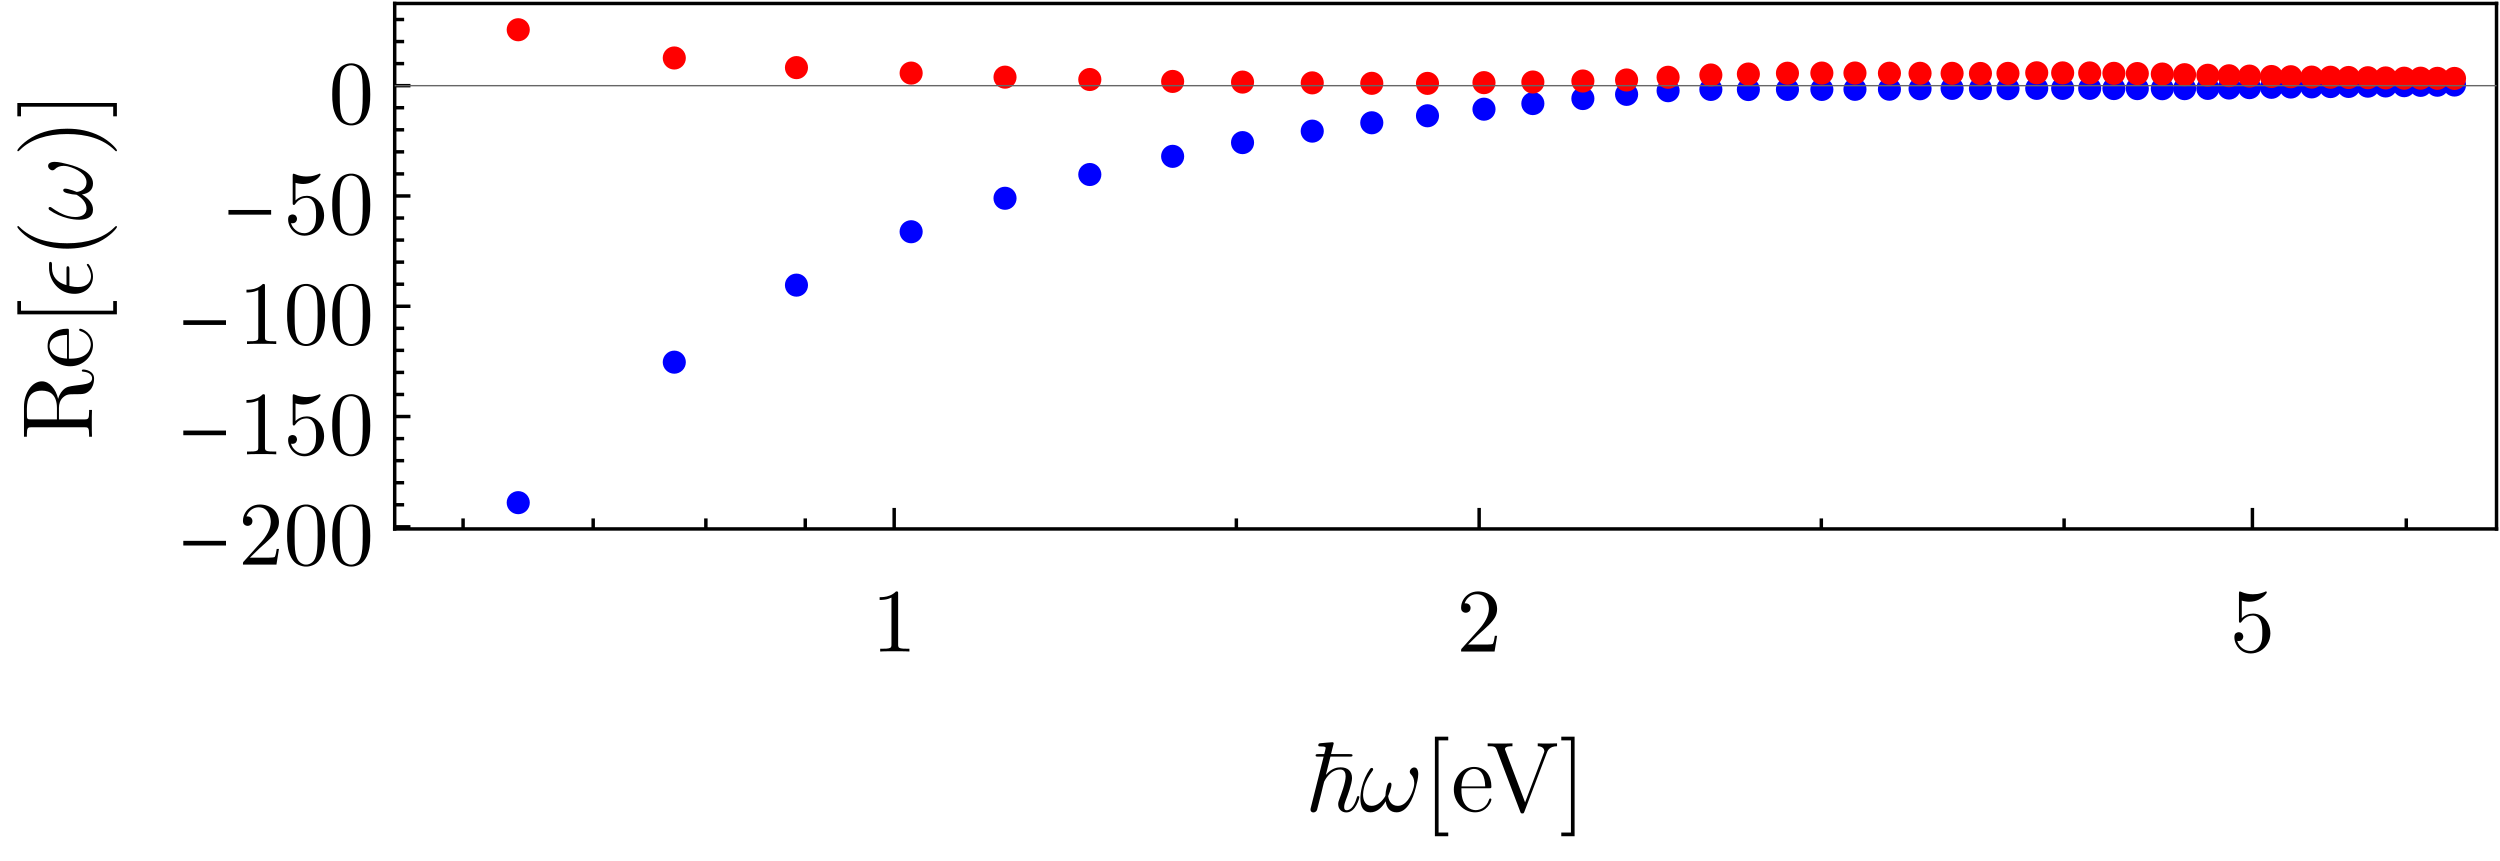 <?xml version="1.0" encoding="UTF-8"?>
<svg xmlns="http://www.w3.org/2000/svg" xmlns:xlink="http://www.w3.org/1999/xlink" width="360pt" height="124pt" viewBox="0 0 360 124" version="1.1">
<defs>
<g>
<symbol overflow="visible" id="glyph0-0">
<path style="stroke:none;" d=""/>
</symbol>
<symbol overflow="visible" id="glyph0-1">
<path style="stroke:none;" d="M 5.445 0 L 5.445 -0.402 L 5.031 -0.402 C 4.645 -0.398 4.367 -0.418 4.195 -0.457 C 4.023 -0.496 3.914 -0.559 3.875 -0.652 C 3.828 -0.738 3.812 -0.863 3.82 -1.027 L 3.82 -8.32 C 3.828 -8.469 3.816 -8.562 3.785 -8.605 C 3.754 -8.641 3.664 -8.656 3.523 -8.656 C 3.242 -8.383 2.949 -8.188 2.645 -8.07 C 2.332 -7.949 2.043 -7.879 1.777 -7.855 C 1.504 -7.828 1.297 -7.816 1.156 -7.824 L 1.156 -7.422 C 1.297 -7.414 1.531 -7.43 1.852 -7.465 C 2.172 -7.5 2.508 -7.598 2.859 -7.762 L 2.859 -1.027 C 2.867 -0.867 2.848 -0.746 2.805 -0.656 C 2.762 -0.562 2.656 -0.496 2.484 -0.461 C 2.312 -0.418 2.035 -0.398 1.652 -0.402 L 1.234 -0.402 L 1.234 0 C 1.395 -0.012 1.605 -0.02 1.867 -0.027 C 2.129 -0.031 2.395 -0.035 2.664 -0.035 C 2.934 -0.035 3.16 -0.035 3.34 -0.039 C 3.52 -0.035 3.742 -0.035 4.016 -0.035 C 4.281 -0.035 4.547 -0.031 4.812 -0.027 C 5.07 -0.02 5.281 -0.012 5.445 0 Z M 5.445 0 "/>
</symbol>
<symbol overflow="visible" id="glyph0-2">
<path style="stroke:none;" d="M 5.836 -2.262 L 5.512 -2.262 C 5.477 -2.055 5.438 -1.836 5.395 -1.609 C 5.344 -1.379 5.289 -1.211 5.227 -1.105 C 5.188 -1.07 5.086 -1.047 4.93 -1.031 C 4.766 -1.016 4.598 -1.004 4.418 -1.004 C 4.238 -0.996 4.094 -0.996 3.992 -1 L 1.652 -1 L 3.027 -2.34 C 3.699 -2.926 4.242 -3.426 4.656 -3.832 C 5.066 -4.238 5.367 -4.617 5.559 -4.973 C 5.742 -5.32 5.836 -5.707 5.836 -6.137 C 5.82 -6.887 5.559 -7.492 5.051 -7.949 C 4.543 -8.406 3.887 -8.641 3.082 -8.656 C 2.59 -8.645 2.16 -8.527 1.797 -8.305 C 1.434 -8.074 1.152 -7.785 0.953 -7.43 C 0.754 -7.07 0.652 -6.695 0.652 -6.305 C 0.656 -6.066 0.715 -5.895 0.82 -5.793 C 0.926 -5.688 1.031 -5.625 1.145 -5.602 C 1.25 -5.578 1.316 -5.57 1.34 -5.578 C 1.461 -5.57 1.602 -5.617 1.758 -5.723 C 1.914 -5.82 2 -6 2.016 -6.266 C 2.016 -6.438 1.957 -6.594 1.84 -6.73 C 1.723 -6.859 1.551 -6.93 1.324 -6.941 C 1.273 -6.938 1.234 -6.938 1.215 -6.938 C 1.191 -6.938 1.172 -6.934 1.156 -6.93 C 1.309 -7.352 1.547 -7.68 1.863 -7.91 C 2.176 -8.137 2.523 -8.25 2.91 -8.254 C 3.305 -8.246 3.633 -8.141 3.891 -7.941 C 4.148 -7.738 4.34 -7.48 4.465 -7.16 C 4.59 -6.84 4.652 -6.496 4.656 -6.137 C 4.641 -5.605 4.5 -5.098 4.238 -4.609 C 3.973 -4.117 3.656 -3.668 3.289 -3.262 L 0.793 -0.48 C 0.723 -0.418 0.684 -0.359 0.668 -0.305 C 0.652 -0.25 0.645 -0.148 0.652 0 L 5.473 0 Z M 5.836 -2.262 "/>
</symbol>
<symbol overflow="visible" id="glyph0-3">
<path style="stroke:none;" d="M 5.836 -2.613 C 5.828 -3.137 5.719 -3.609 5.508 -4.039 C 5.293 -4.461 5 -4.805 4.629 -5.062 C 4.258 -5.32 3.836 -5.453 3.367 -5.461 C 3.051 -5.461 2.754 -5.406 2.48 -5.297 C 2.199 -5.188 1.945 -5.02 1.719 -4.797 L 1.719 -7.332 C 1.848 -7.285 2.012 -7.25 2.211 -7.219 C 2.402 -7.184 2.605 -7.164 2.82 -7.164 C 3.352 -7.176 3.805 -7.281 4.18 -7.477 C 4.551 -7.672 4.836 -7.875 5.035 -8.09 C 5.227 -8.301 5.324 -8.441 5.328 -8.516 C 5.324 -8.551 5.316 -8.586 5.297 -8.613 C 5.273 -8.641 5.238 -8.652 5.199 -8.656 C 5.195 -8.656 5.188 -8.656 5.172 -8.652 C 5.152 -8.645 5.129 -8.633 5.098 -8.617 C 4.965 -8.551 4.746 -8.473 4.441 -8.387 C 4.137 -8.293 3.766 -8.246 3.328 -8.242 C 3.066 -8.238 2.789 -8.266 2.496 -8.32 C 2.203 -8.375 1.902 -8.469 1.598 -8.605 C 1.543 -8.621 1.504 -8.633 1.48 -8.637 C 1.453 -8.641 1.441 -8.641 1.441 -8.645 C 1.379 -8.641 1.34 -8.617 1.328 -8.566 C 1.312 -8.512 1.309 -8.434 1.312 -8.332 L 1.312 -4.484 C 1.309 -4.367 1.316 -4.281 1.336 -4.227 C 1.352 -4.168 1.402 -4.145 1.496 -4.148 C 1.535 -4.148 1.57 -4.156 1.594 -4.176 C 1.617 -4.195 1.641 -4.227 1.664 -4.266 C 1.711 -4.34 1.797 -4.445 1.93 -4.59 C 2.055 -4.73 2.234 -4.863 2.469 -4.984 C 2.695 -5.102 2.988 -5.164 3.34 -5.176 C 3.676 -5.152 3.93 -5.043 4.105 -4.844 C 4.281 -4.645 4.395 -4.477 4.445 -4.344 C 4.543 -4.102 4.609 -3.852 4.641 -3.586 C 4.672 -3.32 4.684 -3.023 4.68 -2.703 C 4.684 -2.461 4.672 -2.176 4.641 -1.848 C 4.609 -1.512 4.516 -1.203 4.367 -0.922 C 4.207 -0.664 4.012 -0.461 3.777 -0.309 C 3.539 -0.156 3.273 -0.078 2.977 -0.078 C 2.492 -0.086 2.082 -0.234 1.746 -0.52 C 1.41 -0.797 1.184 -1.137 1.066 -1.535 C 1.082 -1.527 1.105 -1.52 1.137 -1.516 C 1.168 -1.508 1.215 -1.504 1.285 -1.508 C 1.496 -1.512 1.66 -1.582 1.773 -1.711 C 1.879 -1.836 1.934 -1.98 1.938 -2.145 C 1.934 -2.309 1.879 -2.453 1.773 -2.578 C 1.66 -2.703 1.496 -2.77 1.285 -2.781 C 1.176 -2.785 1.047 -2.746 0.898 -2.66 C 0.742 -2.57 0.66 -2.379 0.652 -2.094 C 0.648 -1.707 0.742 -1.336 0.934 -0.977 C 1.121 -0.613 1.395 -0.316 1.746 -0.082 C 2.098 0.152 2.516 0.273 3.004 0.285 C 3.508 0.277 3.977 0.152 4.406 -0.098 C 4.832 -0.348 5.172 -0.691 5.434 -1.129 C 5.691 -1.562 5.828 -2.059 5.836 -2.613 Z M 5.836 -2.613 "/>
</symbol>
<symbol overflow="visible" id="glyph0-4">
<path style="stroke:none;" d="M 5.98 -4.16 C 5.984 -4.68 5.953 -5.195 5.887 -5.711 C 5.82 -6.223 5.68 -6.719 5.461 -7.203 C 5.141 -7.805 4.766 -8.203 4.336 -8.398 C 3.906 -8.586 3.543 -8.672 3.25 -8.656 C 2.844 -8.664 2.434 -8.559 2.023 -8.336 C 1.609 -8.109 1.266 -7.703 0.988 -7.113 C 0.781 -6.66 0.648 -6.184 0.59 -5.688 C 0.527 -5.188 0.5 -4.68 0.508 -4.16 C 0.496 -3.664 0.527 -3.141 0.602 -2.598 C 0.668 -2.051 0.832 -1.527 1.094 -1.027 C 1.383 -0.508 1.73 -0.16 2.133 0.023 C 2.535 0.207 2.902 0.293 3.238 0.285 C 3.602 0.297 3.992 0.203 4.414 -0.004 C 4.832 -0.211 5.195 -0.617 5.5 -1.223 C 5.699 -1.672 5.832 -2.145 5.895 -2.641 C 5.957 -3.137 5.984 -3.645 5.98 -4.16 Z M 4.902 -4.316 C 4.902 -3.828 4.895 -3.359 4.883 -2.914 C 4.867 -2.465 4.828 -2.035 4.758 -1.625 C 4.645 -1.012 4.438 -0.586 4.145 -0.348 C 3.844 -0.105 3.543 0.008 3.238 0 C 2.965 0.012 2.68 -0.094 2.379 -0.316 C 2.078 -0.543 1.859 -0.961 1.727 -1.574 C 1.656 -1.977 1.613 -2.434 1.602 -2.949 C 1.586 -3.457 1.582 -3.914 1.586 -4.316 C 1.582 -4.734 1.586 -5.148 1.598 -5.559 C 1.605 -5.969 1.637 -6.352 1.688 -6.707 C 1.777 -7.211 1.922 -7.582 2.125 -7.824 C 2.324 -8.059 2.531 -8.215 2.746 -8.285 C 2.953 -8.352 3.117 -8.379 3.238 -8.371 C 3.383 -8.375 3.559 -8.34 3.77 -8.262 C 3.973 -8.184 4.172 -8.035 4.359 -7.816 C 4.543 -7.598 4.68 -7.273 4.773 -6.852 C 4.832 -6.477 4.867 -6.066 4.883 -5.617 C 4.895 -5.168 4.902 -4.734 4.902 -4.316 Z M 4.902 -4.316 "/>
</symbol>
<symbol overflow="visible" id="glyph1-0">
<path style="stroke:none;" d="M 0.75 0 L 0.75 -9.598 L 5.25 -9.598 L 5.25 0 Z M 1.5 -0.75 L 4.5 -0.75 L 4.5 -8.848 L 1.5 -8.848 Z M 1.5 -0.75 "/>
</symbol>
<symbol overflow="visible" id="glyph1-1">
<path style="stroke:none;" d="M 6.938 -2.75 L 0.789 -2.75 L 0.789 -3.422 L 6.938 -3.422 Z M 6.938 -2.75 "/>
</symbol>
</g>
</defs>
<g id="surface101">
<path style=" stroke:none;fill-rule:evenodd;fill:rgb(0%,0%,99.998%);fill-opacity:1;" d="M 76.293 72.383 C 76.293 71.941 76.117 71.52 75.805 71.207 C 75.492 70.895 75.066 70.719 74.625 70.719 C 74.184 70.719 73.762 70.895 73.449 71.207 C 73.137 71.52 72.961 71.941 72.961 72.383 C 72.961 72.824 73.137 73.246 73.449 73.559 C 73.762 73.871 74.184 74.047 74.625 74.047 C 75.066 74.047 75.492 73.871 75.805 73.559 C 76.117 73.246 76.293 72.824 76.293 72.383 Z M 76.293 72.383 "/>
<path style=" stroke:none;fill-rule:evenodd;fill:rgb(0%,0%,99.998%);fill-opacity:1;" d="M 98.762 52.152 C 98.762 51.711 98.586 51.289 98.273 50.977 C 97.961 50.664 97.539 50.488 97.098 50.488 C 96.656 50.488 96.234 50.664 95.922 50.977 C 95.609 51.289 95.434 51.711 95.434 52.152 C 95.434 52.594 95.609 53.016 95.922 53.328 C 96.234 53.641 96.656 53.816 97.098 53.816 C 97.539 53.816 97.961 53.641 98.273 53.328 C 98.586 53.016 98.762 52.594 98.762 52.152 Z M 98.762 52.152 "/>
<path style=" stroke:none;fill-rule:evenodd;fill:rgb(0%,0%,99.998%);fill-opacity:1;" d="M 116.355 41.059 C 116.355 40.617 116.18 40.195 115.867 39.883 C 115.555 39.57 115.133 39.395 114.691 39.395 C 114.25 39.395 113.824 39.57 113.516 39.883 C 113.203 40.195 113.027 40.617 113.027 41.059 C 113.027 41.5 113.203 41.926 113.516 42.238 C 113.824 42.547 114.25 42.723 114.691 42.723 C 115.133 42.723 115.555 42.547 115.867 42.238 C 116.18 41.926 116.355 41.5 116.355 41.059 Z M 116.355 41.059 "/>
<path style=" stroke:none;fill-rule:evenodd;fill:rgb(0%,0%,99.998%);fill-opacity:1;" d="M 132.871 33.371 C 132.871 32.93 132.695 32.504 132.383 32.191 C 132.07 31.883 131.648 31.707 131.207 31.707 C 130.766 31.707 130.34 31.883 130.027 32.191 C 129.715 32.504 129.539 32.93 129.539 33.371 C 129.539 33.812 129.715 34.234 130.027 34.547 C 130.34 34.859 130.766 35.035 131.207 35.035 C 131.648 35.035 132.07 34.859 132.383 34.547 C 132.695 34.234 132.871 33.812 132.871 33.371 Z M 132.871 33.371 "/>
<path style=" stroke:none;fill-rule:evenodd;fill:rgb(0%,0%,99.998%);fill-opacity:1;" d="M 146.387 28.551 C 146.387 28.109 146.211 27.688 145.898 27.375 C 145.586 27.062 145.164 26.887 144.723 26.887 C 144.281 26.887 143.855 27.062 143.543 27.375 C 143.234 27.688 143.059 28.109 143.059 28.551 C 143.059 28.992 143.234 29.418 143.543 29.73 C 143.855 30.043 144.281 30.215 144.723 30.215 C 145.164 30.215 145.586 30.043 145.898 29.73 C 146.211 29.418 146.387 28.992 146.387 28.551 Z M 146.387 28.551 "/>
<path style=" stroke:none;fill-rule:evenodd;fill:rgb(0%,0%,99.998%);fill-opacity:1;" d="M 158.598 25.129 C 158.598 24.688 158.422 24.266 158.109 23.953 C 157.797 23.641 157.371 23.465 156.93 23.465 C 156.488 23.465 156.066 23.641 155.754 23.953 C 155.441 24.266 155.266 24.688 155.266 25.129 C 155.266 25.57 155.441 25.996 155.754 26.305 C 156.066 26.617 156.488 26.793 156.93 26.793 C 157.371 26.793 157.797 26.617 158.109 26.305 C 158.422 25.996 158.598 25.57 158.598 25.129 Z M 158.598 25.129 "/>
<path style=" stroke:none;fill-rule:evenodd;fill:rgb(0%,0%,99.998%);fill-opacity:1;" d="M 170.523 22.516 C 170.523 22.074 170.348 21.648 170.039 21.336 C 169.727 21.023 169.301 20.848 168.859 20.848 C 168.418 20.848 167.996 21.023 167.684 21.336 C 167.371 21.648 167.195 22.074 167.195 22.516 C 167.195 22.957 167.371 23.379 167.684 23.691 C 167.996 24.004 168.418 24.18 168.859 24.18 C 169.301 24.18 169.727 24.004 170.039 23.691 C 170.348 23.379 170.523 22.957 170.523 22.516 Z M 170.523 22.516 "/>
<path style=" stroke:none;fill-rule:evenodd;fill:rgb(0%,0%,99.998%);fill-opacity:1;" d="M 180.59 20.535 C 180.59 20.094 180.414 19.672 180.102 19.359 C 179.789 19.047 179.367 18.871 178.926 18.871 C 178.484 18.871 178.059 19.047 177.746 19.359 C 177.438 19.672 177.262 20.094 177.262 20.535 C 177.262 20.977 177.438 21.398 177.746 21.711 C 178.059 22.023 178.484 22.199 178.926 22.199 C 179.367 22.199 179.789 22.023 180.102 21.711 C 180.414 21.398 180.59 20.977 180.59 20.535 Z M 180.59 20.535 "/>
<path style=" stroke:none;fill-rule:evenodd;fill:rgb(0%,0%,99.998%);fill-opacity:1;" d="M 190.629 18.883 C 190.629 18.441 190.453 18.02 190.141 17.707 C 189.828 17.395 189.406 17.219 188.965 17.219 C 188.523 17.219 188.098 17.395 187.785 17.707 C 187.473 18.02 187.297 18.441 187.297 18.883 C 187.297 19.324 187.473 19.75 187.785 20.059 C 188.098 20.371 188.523 20.547 188.965 20.547 C 189.406 20.547 189.828 20.371 190.141 20.059 C 190.453 19.75 190.629 19.324 190.629 18.883 Z M 190.629 18.883 "/>
<path style=" stroke:none;fill-rule:evenodd;fill:rgb(0%,0%,99.998%);fill-opacity:1;" d="M 199.203 17.68 C 199.203 17.238 199.027 16.812 198.715 16.5 C 198.402 16.191 197.98 16.016 197.539 16.016 C 197.094 16.016 196.672 16.191 196.359 16.5 C 196.047 16.812 195.871 17.238 195.871 17.68 C 195.871 18.121 196.047 18.543 196.359 18.855 C 196.672 19.168 197.094 19.344 197.539 19.344 C 197.98 19.344 198.402 19.168 198.715 18.855 C 199.027 18.543 199.203 18.121 199.203 17.68 Z M 199.203 17.68 "/>
<path style=" stroke:none;fill-rule:evenodd;fill:rgb(0%,0%,99.998%);fill-opacity:1;" d="M 207.223 16.672 C 207.223 16.23 207.047 15.809 206.734 15.496 C 206.422 15.184 206 15.008 205.559 15.008 C 205.117 15.008 204.695 15.184 204.383 15.496 C 204.07 15.809 203.895 16.23 203.895 16.672 C 203.895 17.113 204.07 17.535 204.383 17.848 C 204.695 18.16 205.117 18.336 205.559 18.336 C 206 18.336 206.422 18.16 206.734 17.848 C 207.047 17.535 207.223 17.113 207.223 16.672 Z M 207.223 16.672 "/>
<path style=" stroke:none;fill-rule:evenodd;fill:rgb(0%,0%,99.998%);fill-opacity:1;" d="M 215.359 15.723 C 215.359 15.281 215.184 14.859 214.871 14.547 C 214.559 14.234 214.133 14.059 213.691 14.059 C 213.25 14.059 212.828 14.234 212.516 14.547 C 212.203 14.859 212.027 15.281 212.027 15.723 C 212.027 16.164 212.203 16.59 212.516 16.902 C 212.828 17.211 213.25 17.387 213.691 17.387 C 214.133 17.387 214.559 17.211 214.871 16.902 C 215.184 16.59 215.359 16.164 215.359 15.723 Z M 215.359 15.723 "/>
<path style=" stroke:none;fill-rule:evenodd;fill:rgb(0%,0%,99.998%);fill-opacity:1;" d="M 222.395 14.914 C 222.395 14.473 222.219 14.051 221.906 13.738 C 221.594 13.426 221.172 13.25 220.73 13.25 C 220.289 13.25 219.863 13.426 219.551 13.738 C 219.242 14.051 219.066 14.473 219.066 14.914 C 219.066 15.355 219.242 15.777 219.551 16.09 C 219.863 16.402 220.289 16.578 220.73 16.578 C 221.172 16.578 221.594 16.402 221.906 16.09 C 222.219 15.777 222.395 15.355 222.395 14.914 Z M 222.395 14.914 "/>
<path style=" stroke:none;fill-rule:evenodd;fill:rgb(0%,0%,99.998%);fill-opacity:1;" d="M 229.598 14.191 C 229.598 13.75 229.422 13.328 229.109 13.016 C 228.797 12.703 228.375 12.527 227.934 12.527 C 227.492 12.527 227.066 12.703 226.754 13.016 C 226.441 13.328 226.27 13.75 226.27 14.191 C 226.27 14.633 226.441 15.059 226.754 15.371 C 227.066 15.684 227.492 15.855 227.934 15.855 C 228.375 15.855 228.797 15.684 229.109 15.371 C 229.422 15.059 229.598 14.633 229.598 14.191 Z M 229.598 14.191 "/>
<path style=" stroke:none;fill-rule:evenodd;fill:rgb(0%,0%,99.998%);fill-opacity:1;" d="M 235.895 13.59 C 235.895 13.148 235.719 12.727 235.406 12.414 C 235.094 12.102 234.672 11.926 234.23 11.926 C 233.789 11.926 233.363 12.102 233.051 12.414 C 232.738 12.727 232.562 13.148 232.562 13.59 C 232.562 14.031 232.738 14.457 233.051 14.766 C 233.363 15.078 233.789 15.254 234.23 15.254 C 234.672 15.254 235.094 15.078 235.406 14.766 C 235.719 14.457 235.895 14.031 235.895 13.59 Z M 235.895 13.59 "/>
<path style=" stroke:none;fill-rule:evenodd;fill:rgb(0%,0%,99.998%);fill-opacity:1;" d="M 241.871 13.062 C 241.871 12.617 241.695 12.195 241.383 11.883 C 241.07 11.57 240.648 11.395 240.207 11.395 C 239.766 11.395 239.34 11.57 239.027 11.883 C 238.715 12.195 238.543 12.617 238.543 13.062 C 238.543 13.504 238.715 13.926 239.027 14.238 C 239.34 14.551 239.766 14.727 240.207 14.727 C 240.648 14.727 241.07 14.551 241.383 14.238 C 241.695 13.926 241.871 13.504 241.871 13.062 Z M 241.871 13.062 "/>
<path style=" stroke:none;fill-rule:evenodd;fill:rgb(0%,0%,99.998%);fill-opacity:1;" d="M 248.027 12.879 C 248.027 12.438 247.852 12.012 247.539 11.699 C 247.227 11.387 246.805 11.215 246.363 11.215 C 245.922 11.215 245.5 11.387 245.188 11.699 C 244.875 12.012 244.699 12.438 244.699 12.879 C 244.699 13.32 244.875 13.742 245.188 14.055 C 245.5 14.367 245.922 14.543 246.363 14.543 C 246.805 14.543 247.227 14.367 247.539 14.055 C 247.852 13.742 248.027 13.32 248.027 12.879 Z M 248.027 12.879 "/>
<path style=" stroke:none;fill-rule:evenodd;fill:rgb(0%,0%,99.998%);fill-opacity:1;" d="M 253.43 12.895 C 253.43 12.453 253.254 12.031 252.945 11.719 C 252.633 11.406 252.207 11.23 251.766 11.23 C 251.324 11.23 250.902 11.406 250.59 11.719 C 250.277 12.031 250.102 12.453 250.102 12.895 C 250.102 13.336 250.277 13.762 250.59 14.074 C 250.902 14.387 251.324 14.559 251.766 14.559 C 252.207 14.559 252.633 14.387 252.945 14.074 C 253.254 13.762 253.43 13.336 253.43 12.895 Z M 253.43 12.895 "/>
<path style=" stroke:none;fill-rule:evenodd;fill:rgb(0%,0%,99.998%);fill-opacity:1;" d="M 259.059 12.875 C 259.059 12.434 258.883 12.008 258.57 11.699 C 258.258 11.387 257.836 11.211 257.395 11.211 C 256.953 11.211 256.527 11.387 256.215 11.699 C 255.902 12.008 255.727 12.434 255.727 12.875 C 255.727 13.316 255.902 13.738 256.215 14.051 C 256.527 14.363 256.953 14.539 257.395 14.539 C 257.836 14.539 258.258 14.363 258.57 14.051 C 258.883 13.738 259.059 13.316 259.059 12.875 Z M 259.059 12.875 "/>
<path style=" stroke:none;fill-rule:evenodd;fill:rgb(0%,0%,99.998%);fill-opacity:1;" d="M 264.012 12.879 C 264.012 12.438 263.836 12.012 263.523 11.699 C 263.211 11.387 262.789 11.215 262.348 11.215 C 261.906 11.215 261.484 11.387 261.172 11.699 C 260.859 12.012 260.684 12.438 260.684 12.879 C 260.684 13.32 260.859 13.742 261.172 14.055 C 261.484 14.367 261.906 14.543 262.348 14.543 C 262.789 14.543 263.211 14.367 263.523 14.055 C 263.836 13.742 264.012 13.32 264.012 12.879 Z M 264.012 12.879 "/>
<path style=" stroke:none;fill-rule:evenodd;fill:rgb(0%,0%,99.998%);fill-opacity:1;" d="M 268.781 12.859 C 268.781 12.418 268.605 11.996 268.293 11.684 C 267.98 11.371 267.559 11.195 267.113 11.195 C 266.672 11.195 266.25 11.371 265.938 11.684 C 265.625 11.996 265.449 12.418 265.449 12.859 C 265.449 13.301 265.625 13.727 265.938 14.039 C 266.25 14.352 266.672 14.527 267.113 14.527 C 267.559 14.527 267.98 14.352 268.293 14.039 C 268.605 13.727 268.781 13.301 268.781 12.859 Z M 268.781 12.859 "/>
<path style=" stroke:none;fill-rule:evenodd;fill:rgb(0%,0%,99.998%);fill-opacity:1;" d="M 273.742 12.848 C 273.742 12.406 273.566 11.98 273.254 11.668 C 272.941 11.359 272.52 11.184 272.078 11.184 C 271.637 11.184 271.211 11.359 270.898 11.668 C 270.59 11.98 270.414 12.406 270.414 12.848 C 270.414 13.289 270.59 13.711 270.898 14.023 C 271.211 14.336 271.637 14.512 272.078 14.512 C 272.52 14.512 272.941 14.336 273.254 14.023 C 273.566 13.711 273.742 13.289 273.742 12.848 Z M 273.742 12.848 "/>
<path style=" stroke:none;fill-rule:evenodd;fill:rgb(0%,0%,99.998%);fill-opacity:1;" d="M 278.152 12.781 C 278.152 12.34 277.977 11.918 277.664 11.605 C 277.352 11.293 276.93 11.117 276.488 11.117 C 276.047 11.117 275.625 11.293 275.312 11.605 C 275 11.918 274.824 12.34 274.824 12.781 C 274.824 13.223 275 13.648 275.312 13.957 C 275.625 14.27 276.047 14.445 276.488 14.445 C 276.93 14.445 277.352 14.27 277.664 13.957 C 277.977 13.648 278.152 13.223 278.152 12.781 Z M 278.152 12.781 "/>
<path style=" stroke:none;fill-rule:evenodd;fill:rgb(0%,0%,99.998%);fill-opacity:1;" d="M 282.766 12.727 C 282.766 12.285 282.59 11.863 282.277 11.551 C 281.965 11.238 281.543 11.062 281.102 11.062 C 280.66 11.062 280.234 11.238 279.922 11.551 C 279.609 11.863 279.438 12.285 279.438 12.727 C 279.438 13.168 279.609 13.594 279.922 13.906 C 280.234 14.219 280.66 14.395 281.102 14.395 C 281.543 14.395 281.965 14.219 282.277 13.906 C 282.59 13.594 282.766 13.168 282.766 12.727 Z M 282.766 12.727 "/>
<path style=" stroke:none;fill-rule:evenodd;fill:rgb(0%,0%,99.998%);fill-opacity:1;" d="M 286.848 12.754 C 286.848 12.312 286.672 11.887 286.359 11.574 C 286.047 11.266 285.625 11.09 285.184 11.09 C 284.742 11.09 284.316 11.266 284.004 11.574 C 283.691 11.887 283.52 12.312 283.52 12.754 C 283.52 13.195 283.691 13.617 284.004 13.93 C 284.316 14.242 284.742 14.418 285.184 14.418 C 285.625 14.418 286.047 14.242 286.359 13.93 C 286.672 13.617 286.848 13.195 286.848 12.754 Z M 286.848 12.754 "/>
<path style=" stroke:none;fill-rule:evenodd;fill:rgb(0%,0%,99.998%);fill-opacity:1;" d="M 290.812 12.766 C 290.812 12.324 290.637 11.902 290.328 11.59 C 290.016 11.277 289.59 11.102 289.148 11.102 C 288.707 11.102 288.285 11.277 287.973 11.59 C 287.66 11.902 287.484 12.324 287.484 12.766 C 287.484 13.207 287.66 13.633 287.973 13.945 C 288.285 14.258 288.707 14.434 289.148 14.434 C 289.59 14.434 290.016 14.258 290.328 13.945 C 290.637 13.633 290.812 13.207 290.812 12.766 Z M 290.812 12.766 "/>
<path style=" stroke:none;fill-rule:evenodd;fill:rgb(0%,0%,99.998%);fill-opacity:1;" d="M 294.953 12.727 C 294.953 12.285 294.777 11.863 294.465 11.551 C 294.152 11.238 293.73 11.062 293.289 11.062 C 292.848 11.062 292.422 11.238 292.109 11.551 C 291.801 11.863 291.625 12.285 291.625 12.727 C 291.625 13.168 291.801 13.594 292.109 13.906 C 292.422 14.219 292.848 14.391 293.289 14.391 C 293.73 14.391 294.152 14.219 294.465 13.906 C 294.777 13.594 294.953 13.168 294.953 12.727 Z M 294.953 12.727 "/>
<path style=" stroke:none;fill-rule:evenodd;fill:rgb(0%,0%,99.998%);fill-opacity:1;" d="M 298.688 12.73 C 298.688 12.289 298.512 11.867 298.203 11.555 C 297.891 11.242 297.465 11.066 297.023 11.066 C 296.582 11.066 296.16 11.242 295.848 11.555 C 295.535 11.867 295.359 12.289 295.359 12.73 C 295.359 13.172 295.535 13.598 295.848 13.91 C 296.16 14.223 296.582 14.395 297.023 14.395 C 297.465 14.395 297.891 14.223 298.203 13.91 C 298.512 13.598 298.688 13.172 298.688 12.73 Z M 298.688 12.73 "/>
<path style=" stroke:none;fill-rule:evenodd;fill:rgb(0%,0%,99.998%);fill-opacity:1;" d="M 302.582 12.727 C 302.582 12.285 302.41 11.863 302.098 11.551 C 301.785 11.238 301.359 11.062 300.918 11.062 C 300.477 11.062 300.055 11.238 299.742 11.551 C 299.43 11.863 299.254 12.285 299.254 12.727 C 299.254 13.168 299.43 13.59 299.742 13.902 C 300.055 14.215 300.477 14.391 300.918 14.391 C 301.359 14.391 301.785 14.215 302.098 13.902 C 302.41 13.59 302.582 13.168 302.582 12.727 Z M 302.582 12.727 "/>
<path style=" stroke:none;fill-rule:evenodd;fill:rgb(0%,0%,99.998%);fill-opacity:1;" d="M 306.066 12.754 C 306.066 12.309 305.891 11.887 305.578 11.574 C 305.266 11.262 304.844 11.086 304.402 11.086 C 303.961 11.086 303.535 11.262 303.223 11.574 C 302.91 11.887 302.738 12.309 302.738 12.754 C 302.738 13.195 302.91 13.617 303.223 13.93 C 303.535 14.242 303.961 14.418 304.402 14.418 C 304.844 14.418 305.266 14.242 305.578 13.93 C 305.891 13.617 306.066 13.195 306.066 12.754 Z M 306.066 12.754 "/>
<path style=" stroke:none;fill-rule:evenodd;fill:rgb(0%,0%,99.998%);fill-opacity:1;" d="M 309.438 12.762 C 309.438 12.32 309.262 11.895 308.949 11.582 C 308.637 11.27 308.215 11.094 307.773 11.094 C 307.332 11.094 306.906 11.27 306.594 11.582 C 306.285 11.895 306.109 12.32 306.109 12.762 C 306.109 13.203 306.285 13.625 306.594 13.938 C 306.906 14.25 307.332 14.426 307.773 14.426 C 308.215 14.426 308.637 14.25 308.949 13.938 C 309.262 13.625 309.438 13.203 309.438 12.762 Z M 309.438 12.762 "/>
<path style=" stroke:none;fill-rule:evenodd;fill:rgb(0%,0%,99.998%);fill-opacity:1;" d="M 313.035 12.77 C 313.035 12.328 312.859 11.906 312.551 11.594 C 312.238 11.281 311.812 11.105 311.371 11.105 C 310.93 11.105 310.508 11.281 310.195 11.594 C 309.883 11.906 309.707 12.328 309.707 12.77 C 309.707 13.211 309.883 13.637 310.195 13.949 C 310.508 14.262 310.93 14.438 311.371 14.438 C 311.812 14.438 312.238 14.262 312.551 13.949 C 312.859 13.637 313.035 13.211 313.035 12.77 Z M 313.035 12.77 "/>
<path style=" stroke:none;fill-rule:evenodd;fill:rgb(0%,0%,99.998%);fill-opacity:1;" d="M 316.246 12.766 C 316.246 12.324 316.07 11.898 315.762 11.586 C 315.449 11.273 315.023 11.102 314.582 11.102 C 314.141 11.102 313.719 11.273 313.406 11.586 C 313.094 11.898 312.918 12.324 312.918 12.766 C 312.918 13.207 313.094 13.629 313.406 13.941 C 313.719 14.254 314.141 14.43 314.582 14.43 C 315.023 14.43 315.449 14.254 315.762 13.941 C 316.07 13.629 316.246 13.207 316.246 12.766 Z M 316.246 12.766 "/>
<path style=" stroke:none;fill-rule:evenodd;fill:rgb(0%,0%,99.998%);fill-opacity:1;" d="M 319.594 12.73 C 319.594 12.289 319.418 11.863 319.105 11.551 C 318.793 11.242 318.371 11.066 317.926 11.066 C 317.484 11.066 317.062 11.242 316.75 11.551 C 316.438 11.863 316.262 12.289 316.262 12.73 C 316.262 13.172 316.438 13.594 316.75 13.906 C 317.062 14.219 317.484 14.395 317.926 14.395 C 318.371 14.395 318.793 14.219 319.105 13.906 C 319.418 13.594 319.594 13.172 319.594 12.73 Z M 319.594 12.73 "/>
<path style=" stroke:none;fill-rule:evenodd;fill:rgb(0%,0%,99.998%);fill-opacity:1;" d="M 322.648 12.68 C 322.648 12.238 322.473 11.816 322.164 11.504 C 321.852 11.191 321.426 11.016 320.984 11.016 C 320.543 11.016 320.121 11.191 319.809 11.504 C 319.496 11.816 319.32 12.238 319.32 12.68 C 319.32 13.121 319.496 13.547 319.809 13.855 C 320.121 14.168 320.543 14.344 320.984 14.344 C 321.426 14.344 321.852 14.168 322.164 13.855 C 322.473 13.547 322.648 13.121 322.648 12.68 Z M 322.648 12.68 "/>
<path style=" stroke:none;fill-rule:evenodd;fill:rgb(0%,0%,99.998%);fill-opacity:1;" d="M 325.59 12.621 C 325.59 12.18 325.414 11.754 325.105 11.441 C 324.793 11.129 324.367 10.957 323.926 10.957 C 323.484 10.957 323.062 11.129 322.75 11.441 C 322.438 11.754 322.262 12.18 322.262 12.621 C 322.262 13.062 322.438 13.484 322.75 13.797 C 323.062 14.109 323.484 14.285 323.926 14.285 C 324.367 14.285 324.793 14.109 325.105 13.797 C 325.414 13.484 325.59 13.062 325.59 12.621 Z M 325.59 12.621 "/>
<path style=" stroke:none;fill-rule:evenodd;fill:rgb(0%,0%,99.998%);fill-opacity:1;" d="M 328.754 12.574 C 328.754 12.133 328.582 11.707 328.27 11.395 C 327.957 11.086 327.531 10.91 327.09 10.91 C 326.648 10.91 326.227 11.086 325.914 11.395 C 325.602 11.707 325.426 12.133 325.426 12.574 C 325.426 13.016 325.602 13.438 325.914 13.75 C 326.227 14.062 326.648 14.238 327.09 14.238 C 327.531 14.238 327.957 14.062 328.27 13.75 C 328.582 13.438 328.754 13.016 328.754 12.574 Z M 328.754 12.574 "/>
<path style=" stroke:none;fill-rule:evenodd;fill:rgb(0%,0%,99.998%);fill-opacity:1;" d="M 331.543 12.531 C 331.543 12.09 331.367 11.668 331.055 11.355 C 330.742 11.043 330.32 10.867 329.879 10.867 C 329.438 10.867 329.012 11.043 328.699 11.355 C 328.387 11.668 328.215 12.09 328.215 12.531 C 328.215 12.973 328.387 13.398 328.699 13.711 C 329.012 14.023 329.438 14.199 329.879 14.199 C 330.32 14.199 330.742 14.023 331.055 13.711 C 331.367 13.398 331.543 12.973 331.543 12.531 Z M 331.543 12.531 "/>
<path style=" stroke:none;fill-rule:evenodd;fill:rgb(0%,0%,99.998%);fill-opacity:1;" d="M 334.551 12.512 C 334.551 12.07 334.375 11.648 334.066 11.336 C 333.754 11.023 333.328 10.848 332.887 10.848 C 332.445 10.848 332.023 11.023 331.711 11.336 C 331.398 11.648 331.223 12.07 331.223 12.512 C 331.223 12.953 331.398 13.375 331.711 13.688 C 332.023 14 332.445 14.176 332.887 14.176 C 333.328 14.176 333.754 14 334.066 13.688 C 334.375 13.375 334.551 12.953 334.551 12.512 Z M 334.551 12.512 "/>
<path style=" stroke:none;fill-rule:evenodd;fill:rgb(0%,0%,99.998%);fill-opacity:1;" d="M 337.262 12.469 C 337.262 12.027 337.086 11.605 336.773 11.293 C 336.461 10.98 336.039 10.805 335.598 10.805 C 335.156 10.805 334.73 10.98 334.418 11.293 C 334.109 11.605 333.934 12.027 333.934 12.469 C 333.934 12.91 334.109 13.332 334.418 13.645 C 334.73 13.957 335.156 14.133 335.598 14.133 C 336.039 14.133 336.461 13.957 336.773 13.645 C 337.086 13.332 337.262 12.91 337.262 12.469 Z M 337.262 12.469 "/>
<path style=" stroke:none;fill-rule:evenodd;fill:rgb(0%,0%,99.998%);fill-opacity:1;" d="M 339.867 12.445 C 339.867 12.004 339.691 11.582 339.379 11.27 C 339.066 10.957 338.645 10.781 338.203 10.781 C 337.762 10.781 337.34 10.957 337.027 11.27 C 336.715 11.582 336.539 12.004 336.539 12.445 C 336.539 12.887 336.715 13.312 337.027 13.625 C 337.34 13.938 337.762 14.113 338.203 14.113 C 338.645 14.113 339.066 13.938 339.379 13.625 C 339.691 13.312 339.867 12.887 339.867 12.445 Z M 339.867 12.445 "/>
<path style=" stroke:none;fill-rule:evenodd;fill:rgb(0%,0%,99.998%);fill-opacity:1;" d="M 342.645 12.41 C 342.645 11.969 342.469 11.547 342.156 11.234 C 341.844 10.922 341.422 10.746 340.98 10.746 C 340.539 10.746 340.113 10.922 339.801 11.234 C 339.488 11.547 339.316 11.969 339.316 12.41 C 339.316 12.852 339.488 13.277 339.801 13.59 C 340.113 13.902 340.539 14.074 340.98 14.074 C 341.422 14.074 341.844 13.902 342.156 13.59 C 342.469 13.277 342.645 12.852 342.645 12.41 Z M 342.645 12.41 "/>
<path style=" stroke:none;fill-rule:evenodd;fill:rgb(0%,0%,99.998%);fill-opacity:1;" d="M 345.199 12.379 C 345.199 11.938 345.023 11.516 344.711 11.203 C 344.398 10.891 343.973 10.715 343.531 10.715 C 343.09 10.715 342.668 10.891 342.355 11.203 C 342.043 11.516 341.867 11.938 341.867 12.379 C 341.867 12.82 342.043 13.242 342.355 13.555 C 342.668 13.867 343.09 14.043 343.531 14.043 C 343.973 14.043 344.398 13.867 344.711 13.555 C 345.023 13.242 345.199 12.82 345.199 12.379 Z M 345.199 12.379 "/>
<path style=" stroke:none;fill-rule:evenodd;fill:rgb(0%,0%,99.998%);fill-opacity:1;" d="M 347.863 12.34 C 347.863 11.898 347.691 11.477 347.379 11.164 C 347.066 10.852 346.641 10.676 346.199 10.676 C 345.758 10.676 345.336 10.852 345.023 11.164 C 344.711 11.477 344.535 11.898 344.535 12.34 C 344.535 12.781 344.711 13.207 345.023 13.516 C 345.336 13.828 345.758 14.004 346.199 14.004 C 346.641 14.004 347.066 13.828 347.379 13.516 C 347.691 13.207 347.863 12.781 347.863 12.34 Z M 347.863 12.34 "/>
<path style=" stroke:none;fill-rule:evenodd;fill:rgb(0%,0%,99.998%);fill-opacity:1;" d="M 350.234 12.293 C 350.234 11.852 350.059 11.43 349.746 11.117 C 349.434 10.805 349.008 10.629 348.566 10.629 C 348.125 10.629 347.703 10.805 347.391 11.117 C 347.078 11.43 346.902 11.852 346.902 12.293 C 346.902 12.734 347.078 13.156 347.391 13.469 C 347.703 13.781 348.125 13.957 348.566 13.957 C 349.008 13.957 349.434 13.781 349.746 13.469 C 350.059 13.156 350.234 12.734 350.234 12.293 Z M 350.234 12.293 "/>
<path style=" stroke:none;fill-rule:evenodd;fill:rgb(0%,0%,99.998%);fill-opacity:1;" d="M 352.648 12.273 C 352.648 11.832 352.473 11.406 352.16 11.094 C 351.848 10.781 351.426 10.609 350.984 10.609 C 350.543 10.609 350.117 10.781 349.805 11.094 C 349.492 11.406 349.316 11.832 349.316 12.273 C 349.316 12.715 349.492 13.137 349.805 13.449 C 350.117 13.762 350.543 13.938 350.984 13.938 C 351.426 13.938 351.848 13.762 352.16 13.449 C 352.473 13.137 352.648 12.715 352.648 12.273 Z M 352.648 12.273 "/>
<path style=" stroke:none;fill-rule:evenodd;fill:rgb(0%,0%,99.998%);fill-opacity:1;" d="M 355.113 12.242 C 355.113 11.801 354.938 11.379 354.625 11.066 C 354.312 10.754 353.887 10.578 353.445 10.578 C 353.004 10.578 352.582 10.754 352.27 11.066 C 351.957 11.379 351.781 11.801 351.781 12.242 C 351.781 12.684 351.957 13.109 352.27 13.422 C 352.582 13.734 353.004 13.91 353.445 13.91 C 353.887 13.91 354.312 13.734 354.625 13.422 C 354.938 13.109 355.113 12.684 355.113 12.242 Z M 355.113 12.242 "/>
<path style=" stroke:none;fill-rule:evenodd;fill:rgb(99.998%,0%,0%);fill-opacity:1;" d="M 76.293 4.285 C 76.293 3.844 76.117 3.418 75.805 3.105 C 75.492 2.793 75.066 2.617 74.625 2.617 C 74.184 2.617 73.762 2.793 73.449 3.105 C 73.137 3.418 72.961 3.844 72.961 4.285 C 72.961 4.727 73.137 5.148 73.449 5.461 C 73.762 5.773 74.184 5.949 74.625 5.949 C 75.066 5.949 75.492 5.773 75.805 5.461 C 76.117 5.148 76.293 4.727 76.293 4.285 Z M 76.293 4.285 "/>
<path style=" stroke:none;fill-rule:evenodd;fill:rgb(99.998%,0%,0%);fill-opacity:1;" d="M 98.762 8.348 C 98.762 7.906 98.586 7.484 98.273 7.172 C 97.961 6.859 97.539 6.684 97.098 6.684 C 96.656 6.684 96.234 6.859 95.922 7.172 C 95.609 7.484 95.434 7.906 95.434 8.348 C 95.434 8.789 95.609 9.215 95.922 9.527 C 96.234 9.84 96.656 10.016 97.098 10.016 C 97.539 10.016 97.961 9.84 98.273 9.527 C 98.586 9.215 98.762 8.789 98.762 8.348 Z M 98.762 8.348 "/>
<path style=" stroke:none;fill-rule:evenodd;fill:rgb(99.998%,0%,0%);fill-opacity:1;" d="M 116.355 9.738 C 116.355 9.297 116.18 8.871 115.867 8.559 C 115.555 8.246 115.133 8.07 114.691 8.07 C 114.25 8.07 113.824 8.246 113.516 8.559 C 113.203 8.871 113.027 9.297 113.027 9.738 C 113.027 10.18 113.203 10.602 113.516 10.914 C 113.824 11.227 114.25 11.402 114.691 11.402 C 115.133 11.402 115.555 11.227 115.867 10.914 C 116.18 10.602 116.355 10.18 116.355 9.738 Z M 116.355 9.738 "/>
<path style=" stroke:none;fill-rule:evenodd;fill:rgb(99.998%,0%,0%);fill-opacity:1;" d="M 132.871 10.527 C 132.871 10.086 132.695 9.66 132.383 9.348 C 132.07 9.035 131.648 8.859 131.207 8.859 C 130.766 8.859 130.34 9.035 130.027 9.348 C 129.715 9.66 129.539 10.086 129.539 10.527 C 129.539 10.969 129.715 11.391 130.027 11.703 C 130.34 12.016 130.766 12.191 131.207 12.191 C 131.648 12.191 132.07 12.016 132.383 11.703 C 132.695 11.391 132.871 10.969 132.871 10.527 Z M 132.871 10.527 "/>
<path style=" stroke:none;fill-rule:evenodd;fill:rgb(99.998%,0%,0%);fill-opacity:1;" d="M 146.387 11.109 C 146.387 10.668 146.211 10.246 145.898 9.934 C 145.586 9.621 145.164 9.445 144.723 9.445 C 144.281 9.445 143.855 9.621 143.543 9.934 C 143.234 10.246 143.059 10.668 143.059 11.109 C 143.059 11.551 143.234 11.977 143.543 12.289 C 143.855 12.602 144.281 12.773 144.723 12.773 C 145.164 12.773 145.586 12.602 145.898 12.289 C 146.211 11.977 146.387 11.551 146.387 11.109 Z M 146.387 11.109 "/>
<path style=" stroke:none;fill-rule:evenodd;fill:rgb(99.998%,0%,0%);fill-opacity:1;" d="M 158.598 11.449 C 158.598 11.008 158.422 10.586 158.109 10.273 C 157.797 9.961 157.371 9.785 156.93 9.785 C 156.488 9.785 156.066 9.961 155.754 10.273 C 155.441 10.586 155.266 11.008 155.266 11.449 C 155.266 11.891 155.441 12.312 155.754 12.625 C 156.066 12.938 156.488 13.113 156.93 13.113 C 157.371 13.113 157.797 12.938 158.109 12.625 C 158.422 12.312 158.598 11.891 158.598 11.449 Z M 158.598 11.449 "/>
<path style=" stroke:none;fill-rule:evenodd;fill:rgb(99.998%,0%,0%);fill-opacity:1;" d="M 170.523 11.727 C 170.523 11.285 170.348 10.859 170.039 10.547 C 169.727 10.234 169.301 10.062 168.859 10.062 C 168.418 10.062 167.996 10.234 167.684 10.547 C 167.371 10.859 167.195 11.285 167.195 11.727 C 167.195 12.168 167.371 12.59 167.684 12.902 C 167.996 13.215 168.418 13.391 168.859 13.391 C 169.301 13.391 169.727 13.215 170.039 12.902 C 170.348 12.59 170.523 12.168 170.523 11.727 Z M 170.523 11.727 "/>
<path style=" stroke:none;fill-rule:evenodd;fill:rgb(99.998%,0%,0%);fill-opacity:1;" d="M 180.59 11.82 C 180.59 11.379 180.414 10.957 180.102 10.645 C 179.789 10.332 179.367 10.156 178.926 10.156 C 178.484 10.156 178.059 10.332 177.746 10.645 C 177.438 10.957 177.262 11.379 177.262 11.82 C 177.262 12.262 177.438 12.684 177.746 12.996 C 178.059 13.309 178.484 13.484 178.926 13.484 C 179.367 13.484 179.789 13.309 180.102 12.996 C 180.414 12.684 180.59 12.262 180.59 11.82 Z M 180.59 11.82 "/>
<path style=" stroke:none;fill-rule:evenodd;fill:rgb(99.998%,0%,0%);fill-opacity:1;" d="M 190.629 11.934 C 190.629 11.492 190.453 11.066 190.141 10.758 C 189.828 10.445 189.406 10.27 188.965 10.27 C 188.523 10.27 188.098 10.445 187.785 10.758 C 187.473 11.066 187.297 11.492 187.297 11.934 C 187.297 12.375 187.473 12.797 187.785 13.109 C 188.098 13.422 188.523 13.598 188.965 13.598 C 189.406 13.598 189.828 13.422 190.141 13.109 C 190.453 12.797 190.629 12.375 190.629 11.934 Z M 190.629 11.934 "/>
<path style=" stroke:none;fill-rule:evenodd;fill:rgb(99.998%,0%,0%);fill-opacity:1;" d="M 199.203 12 C 199.203 11.555 199.027 11.133 198.715 10.82 C 198.402 10.508 197.98 10.332 197.539 10.332 C 197.094 10.332 196.672 10.508 196.359 10.82 C 196.047 11.133 195.871 11.555 195.871 12 C 195.871 12.441 196.047 12.863 196.359 13.176 C 196.672 13.488 197.094 13.664 197.539 13.664 C 197.98 13.664 198.402 13.488 198.715 13.176 C 199.027 12.863 199.203 12.441 199.203 12 Z M 199.203 12 "/>
<path style=" stroke:none;fill-rule:evenodd;fill:rgb(99.998%,0%,0%);fill-opacity:1;" d="M 207.223 12.008 C 207.223 11.566 207.047 11.145 206.734 10.832 C 206.422 10.52 206 10.344 205.559 10.344 C 205.117 10.344 204.695 10.52 204.383 10.832 C 204.07 11.145 203.895 11.566 203.895 12.008 C 203.895 12.449 204.07 12.875 204.383 13.184 C 204.695 13.496 205.117 13.672 205.559 13.672 C 206 13.672 206.422 13.496 206.734 13.184 C 207.047 12.875 207.223 12.449 207.223 12.008 Z M 207.223 12.008 "/>
<path style=" stroke:none;fill-rule:evenodd;fill:rgb(99.998%,0%,0%);fill-opacity:1;" d="M 215.359 11.902 C 215.359 11.457 215.184 11.035 214.871 10.723 C 214.559 10.41 214.133 10.234 213.691 10.234 C 213.25 10.234 212.828 10.41 212.516 10.723 C 212.203 11.035 212.027 11.457 212.027 11.902 C 212.027 12.344 212.203 12.766 212.516 13.078 C 212.828 13.391 213.25 13.566 213.691 13.566 C 214.133 13.566 214.559 13.391 214.871 13.078 C 215.184 12.766 215.359 12.344 215.359 11.902 Z M 215.359 11.902 "/>
<path style=" stroke:none;fill-rule:evenodd;fill:rgb(99.998%,0%,0%);fill-opacity:1;" d="M 222.395 11.809 C 222.395 11.367 222.219 10.945 221.906 10.633 C 221.594 10.32 221.172 10.145 220.73 10.145 C 220.289 10.145 219.863 10.32 219.551 10.633 C 219.242 10.945 219.066 11.367 219.066 11.809 C 219.066 12.25 219.242 12.676 219.551 12.988 C 219.863 13.297 220.289 13.473 220.73 13.473 C 221.172 13.473 221.594 13.297 221.906 12.988 C 222.219 12.676 222.395 12.25 222.395 11.809 Z M 222.395 11.809 "/>
<path style=" stroke:none;fill-rule:evenodd;fill:rgb(99.998%,0%,0%);fill-opacity:1;" d="M 229.598 11.668 C 229.598 11.227 229.422 10.801 229.109 10.488 C 228.797 10.176 228.375 10 227.934 10 C 227.492 10 227.066 10.176 226.754 10.488 C 226.441 10.801 226.27 11.227 226.27 11.668 C 226.27 12.109 226.441 12.531 226.754 12.844 C 227.066 13.156 227.492 13.332 227.934 13.332 C 228.375 13.332 228.797 13.156 229.109 12.844 C 229.422 12.531 229.598 12.109 229.598 11.668 Z M 229.598 11.668 "/>
<path style=" stroke:none;fill-rule:evenodd;fill:rgb(99.998%,0%,0%);fill-opacity:1;" d="M 235.895 11.516 C 235.895 11.074 235.719 10.652 235.406 10.34 C 235.094 10.027 234.672 9.852 234.23 9.852 C 233.789 9.852 233.363 10.027 233.051 10.34 C 232.738 10.652 232.562 11.074 232.562 11.516 C 232.562 11.957 232.738 12.383 233.051 12.695 C 233.363 13.008 233.789 13.184 234.23 13.184 C 234.672 13.184 235.094 13.008 235.406 12.695 C 235.719 12.383 235.895 11.957 235.895 11.516 Z M 235.895 11.516 "/>
<path style=" stroke:none;fill-rule:evenodd;fill:rgb(99.998%,0%,0%);fill-opacity:1;" d="M 241.871 11.125 C 241.871 10.684 241.695 10.262 241.383 9.949 C 241.07 9.637 240.648 9.461 240.207 9.461 C 239.766 9.461 239.34 9.637 239.027 9.949 C 238.715 10.262 238.543 10.684 238.543 11.125 C 238.543 11.566 238.715 11.992 239.027 12.305 C 239.34 12.613 239.766 12.789 240.207 12.789 C 240.648 12.789 241.07 12.613 241.383 12.305 C 241.695 11.992 241.871 11.566 241.871 11.125 Z M 241.871 11.125 "/>
<path style=" stroke:none;fill-rule:evenodd;fill:rgb(99.998%,0%,0%);fill-opacity:1;" d="M 248.027 10.797 C 248.027 10.355 247.852 9.934 247.539 9.621 C 247.227 9.309 246.805 9.133 246.363 9.133 C 245.922 9.133 245.5 9.309 245.188 9.621 C 244.875 9.934 244.699 10.355 244.699 10.797 C 244.699 11.238 244.875 11.664 245.188 11.977 C 245.5 12.289 245.922 12.461 246.363 12.461 C 246.805 12.461 247.227 12.289 247.539 11.977 C 247.852 11.664 248.027 11.238 248.027 10.797 Z M 248.027 10.797 "/>
<path style=" stroke:none;fill-rule:evenodd;fill:rgb(99.998%,0%,0%);fill-opacity:1;" d="M 253.43 10.66 C 253.43 10.219 253.254 9.793 252.945 9.48 C 252.633 9.168 252.207 8.996 251.766 8.996 C 251.324 8.996 250.902 9.168 250.59 9.48 C 250.277 9.793 250.102 10.219 250.102 10.66 C 250.102 11.102 250.277 11.523 250.59 11.836 C 250.902 12.148 251.324 12.324 251.766 12.324 C 252.207 12.324 252.633 12.148 252.945 11.836 C 253.254 11.523 253.43 11.102 253.43 10.66 Z M 253.43 10.66 "/>
<path style=" stroke:none;fill-rule:evenodd;fill:rgb(99.998%,0%,0%);fill-opacity:1;" d="M 259.059 10.543 C 259.059 10.102 258.883 9.676 258.57 9.367 C 258.258 9.055 257.836 8.879 257.395 8.879 C 256.953 8.879 256.527 9.055 256.215 9.367 C 255.902 9.676 255.727 10.102 255.727 10.543 C 255.727 10.984 255.902 11.406 256.215 11.719 C 256.527 12.031 256.953 12.207 257.395 12.207 C 257.836 12.207 258.258 12.031 258.57 11.719 C 258.883 11.406 259.059 10.984 259.059 10.543 Z M 259.059 10.543 "/>
<path style=" stroke:none;fill-rule:evenodd;fill:rgb(99.998%,0%,0%);fill-opacity:1;" d="M 264.012 10.52 C 264.012 10.078 263.836 9.656 263.523 9.344 C 263.211 9.031 262.789 8.855 262.348 8.855 C 261.906 8.855 261.484 9.031 261.172 9.344 C 260.859 9.656 260.684 10.078 260.684 10.52 C 260.684 10.961 260.859 11.387 261.172 11.699 C 261.484 12.012 261.906 12.188 262.348 12.188 C 262.789 12.188 263.211 12.012 263.523 11.699 C 263.836 11.387 264.012 10.961 264.012 10.52 Z M 264.012 10.52 "/>
<path style=" stroke:none;fill-rule:evenodd;fill:rgb(99.998%,0%,0%);fill-opacity:1;" d="M 268.781 10.516 C 268.781 10.074 268.605 9.648 268.293 9.336 C 267.98 9.023 267.559 8.848 267.113 8.848 C 266.672 8.848 266.25 9.023 265.938 9.336 C 265.625 9.648 265.449 10.074 265.449 10.516 C 265.449 10.957 265.625 11.379 265.938 11.691 C 266.25 12.004 266.672 12.18 267.113 12.18 C 267.559 12.18 267.98 12.004 268.293 11.691 C 268.605 11.379 268.781 10.957 268.781 10.516 Z M 268.781 10.516 "/>
<path style=" stroke:none;fill-rule:evenodd;fill:rgb(99.998%,0%,0%);fill-opacity:1;" d="M 273.742 10.543 C 273.742 10.102 273.566 9.68 273.254 9.367 C 272.941 9.055 272.52 8.879 272.078 8.879 C 271.637 8.879 271.211 9.055 270.898 9.367 C 270.59 9.68 270.414 10.102 270.414 10.543 C 270.414 10.984 270.59 11.41 270.898 11.723 C 271.211 12.035 271.637 12.207 272.078 12.207 C 272.52 12.207 272.941 12.035 273.254 11.723 C 273.566 11.41 273.742 10.984 273.742 10.543 Z M 273.742 10.543 "/>
<path style=" stroke:none;fill-rule:evenodd;fill:rgb(99.998%,0%,0%);fill-opacity:1;" d="M 278.152 10.555 C 278.152 10.113 277.977 9.691 277.664 9.379 C 277.352 9.066 276.93 8.891 276.488 8.891 C 276.047 8.891 275.625 9.066 275.312 9.379 C 275 9.691 274.824 10.113 274.824 10.555 C 274.824 10.996 275 11.422 275.312 11.73 C 275.625 12.043 276.047 12.219 276.488 12.219 C 276.93 12.219 277.352 12.043 277.664 11.73 C 277.977 11.422 278.152 10.996 278.152 10.555 Z M 278.152 10.555 "/>
<path style=" stroke:none;fill-rule:evenodd;fill:rgb(99.998%,0%,0%);fill-opacity:1;" d="M 282.766 10.559 C 282.766 10.117 282.59 9.695 282.277 9.383 C 281.965 9.07 281.543 8.895 281.102 8.895 C 280.66 8.895 280.234 9.07 279.922 9.383 C 279.609 9.695 279.438 10.117 279.438 10.559 C 279.438 11 279.609 11.422 279.922 11.734 C 280.234 12.047 280.66 12.223 281.102 12.223 C 281.543 12.223 281.965 12.047 282.277 11.734 C 282.59 11.422 282.766 11 282.766 10.559 Z M 282.766 10.559 "/>
<path style=" stroke:none;fill-rule:evenodd;fill:rgb(99.998%,0%,0%);fill-opacity:1;" d="M 286.848 10.578 C 286.848 10.137 286.672 9.715 286.359 9.402 C 286.047 9.09 285.625 8.914 285.184 8.914 C 284.742 8.914 284.316 9.09 284.004 9.402 C 283.691 9.715 283.52 10.137 283.52 10.578 C 283.52 11.02 283.691 11.441 284.004 11.754 C 284.316 12.066 284.742 12.242 285.184 12.242 C 285.625 12.242 286.047 12.066 286.359 11.754 C 286.672 11.441 286.848 11.02 286.848 10.578 Z M 286.848 10.578 "/>
<path style=" stroke:none;fill-rule:evenodd;fill:rgb(99.998%,0%,0%);fill-opacity:1;" d="M 290.812 10.566 C 290.812 10.125 290.637 9.703 290.328 9.391 C 290.016 9.078 289.59 8.902 289.148 8.902 C 288.707 8.902 288.285 9.078 287.973 9.391 C 287.66 9.703 287.484 10.125 287.484 10.566 C 287.484 11.008 287.66 11.43 287.973 11.742 C 288.285 12.055 288.707 12.23 289.148 12.23 C 289.59 12.23 290.016 12.055 290.328 11.742 C 290.637 11.43 290.812 11.008 290.812 10.566 Z M 290.812 10.566 "/>
<path style=" stroke:none;fill-rule:evenodd;fill:rgb(99.998%,0%,0%);fill-opacity:1;" d="M 294.953 10.48 C 294.953 10.039 294.777 9.613 294.465 9.305 C 294.152 8.992 293.73 8.816 293.289 8.816 C 292.848 8.816 292.422 8.992 292.109 9.305 C 291.801 9.613 291.625 10.039 291.625 10.48 C 291.625 10.922 291.801 11.344 292.109 11.656 C 292.422 11.969 292.848 12.145 293.289 12.145 C 293.73 12.145 294.152 11.969 294.465 11.656 C 294.777 11.344 294.953 10.922 294.953 10.48 Z M 294.953 10.48 "/>
<path style=" stroke:none;fill-rule:evenodd;fill:rgb(99.998%,0%,0%);fill-opacity:1;" d="M 298.688 10.496 C 298.688 10.055 298.512 9.633 298.203 9.32 C 297.891 9.008 297.465 8.832 297.023 8.832 C 296.582 8.832 296.16 9.008 295.848 9.32 C 295.535 9.633 295.359 10.055 295.359 10.496 C 295.359 10.938 295.535 11.363 295.848 11.676 C 296.16 11.984 296.582 12.16 297.023 12.16 C 297.465 12.16 297.891 11.984 298.203 11.676 C 298.512 11.363 298.688 10.938 298.688 10.496 Z M 298.688 10.496 "/>
<path style=" stroke:none;fill-rule:evenodd;fill:rgb(99.998%,0%,0%);fill-opacity:1;" d="M 302.582 10.5 C 302.582 10.059 302.41 9.637 302.098 9.324 C 301.785 9.012 301.359 8.836 300.918 8.836 C 300.477 8.836 300.055 9.012 299.742 9.324 C 299.43 9.637 299.254 10.059 299.254 10.5 C 299.254 10.941 299.43 11.367 299.742 11.68 C 300.055 11.988 300.477 12.164 300.918 12.164 C 301.359 12.164 301.785 11.988 302.098 11.68 C 302.41 11.367 302.582 10.941 302.582 10.5 Z M 302.582 10.5 "/>
<path style=" stroke:none;fill-rule:evenodd;fill:rgb(99.998%,0%,0%);fill-opacity:1;" d="M 306.066 10.559 C 306.066 10.117 305.891 9.695 305.578 9.383 C 305.266 9.07 304.844 8.895 304.402 8.895 C 303.961 8.895 303.535 9.07 303.223 9.383 C 302.91 9.695 302.738 10.117 302.738 10.559 C 302.738 11 302.91 11.426 303.223 11.738 C 303.535 12.047 303.961 12.223 304.402 12.223 C 304.844 12.223 305.266 12.047 305.578 11.738 C 305.891 11.426 306.066 11 306.066 10.559 Z M 306.066 10.559 "/>
<path style=" stroke:none;fill-rule:evenodd;fill:rgb(99.998%,0%,0%);fill-opacity:1;" d="M 309.438 10.59 C 309.438 10.148 309.262 9.727 308.949 9.414 C 308.637 9.102 308.215 8.926 307.773 8.926 C 307.332 8.926 306.906 9.102 306.594 9.414 C 306.285 9.727 306.109 10.148 306.109 10.59 C 306.109 11.031 306.285 11.457 306.594 11.77 C 306.906 12.082 307.332 12.258 307.773 12.258 C 308.215 12.258 308.637 12.082 308.949 11.77 C 309.262 11.457 309.438 11.031 309.438 10.59 Z M 309.438 10.59 "/>
<path style=" stroke:none;fill-rule:evenodd;fill:rgb(99.998%,0%,0%);fill-opacity:1;" d="M 313.035 10.66 C 313.035 10.219 312.859 9.793 312.551 9.48 C 312.238 9.168 311.812 8.996 311.371 8.996 C 310.93 8.996 310.508 9.168 310.195 9.48 C 309.883 9.793 309.707 10.219 309.707 10.66 C 309.707 11.102 309.883 11.523 310.195 11.836 C 310.508 12.148 310.93 12.324 311.371 12.324 C 311.812 12.324 312.238 12.148 312.551 11.836 C 312.859 11.523 313.035 11.102 313.035 10.66 Z M 313.035 10.66 "/>
<path style=" stroke:none;fill-rule:evenodd;fill:rgb(99.998%,0%,0%);fill-opacity:1;" d="M 316.246 10.758 C 316.246 10.316 316.07 9.891 315.762 9.578 C 315.449 9.266 315.023 9.09 314.582 9.09 C 314.141 9.09 313.719 9.266 313.406 9.578 C 313.094 9.891 312.918 10.316 312.918 10.758 C 312.918 11.199 313.094 11.621 313.406 11.934 C 313.719 12.246 314.141 12.422 314.582 12.422 C 315.023 12.422 315.449 12.246 315.762 11.934 C 316.07 11.621 316.246 11.199 316.246 10.758 Z M 316.246 10.758 "/>
<path style=" stroke:none;fill-rule:evenodd;fill:rgb(99.998%,0%,0%);fill-opacity:1;" d="M 319.594 10.836 C 319.594 10.395 319.418 9.973 319.105 9.66 C 318.793 9.348 318.371 9.172 317.926 9.172 C 317.484 9.172 317.062 9.348 316.75 9.66 C 316.438 9.973 316.262 10.395 316.262 10.836 C 316.262 11.277 316.438 11.703 316.75 12.016 C 317.062 12.328 317.484 12.5 317.926 12.5 C 318.371 12.5 318.793 12.328 319.105 12.016 C 319.418 11.703 319.594 11.277 319.594 10.836 Z M 319.594 10.836 "/>
<path style=" stroke:none;fill-rule:evenodd;fill:rgb(99.998%,0%,0%);fill-opacity:1;" d="M 322.648 10.91 C 322.648 10.469 322.473 10.047 322.164 9.734 C 321.852 9.422 321.426 9.246 320.984 9.246 C 320.543 9.246 320.121 9.422 319.809 9.734 C 319.496 10.047 319.32 10.469 319.32 10.91 C 319.32 11.352 319.496 11.777 319.809 12.086 C 320.121 12.398 320.543 12.574 320.984 12.574 C 321.426 12.574 321.852 12.398 322.164 12.086 C 322.473 11.777 322.648 11.352 322.648 10.91 Z M 322.648 10.91 "/>
<path style=" stroke:none;fill-rule:evenodd;fill:rgb(99.998%,0%,0%);fill-opacity:1;" d="M 325.59 10.957 C 325.59 10.516 325.414 10.094 325.105 9.781 C 324.793 9.469 324.367 9.293 323.926 9.293 C 323.484 9.293 323.062 9.469 322.75 9.781 C 322.438 10.094 322.262 10.516 322.262 10.957 C 322.262 11.402 322.438 11.824 322.75 12.137 C 323.062 12.449 323.484 12.625 323.926 12.625 C 324.367 12.625 324.793 12.449 325.105 12.137 C 325.414 11.824 325.59 11.402 325.59 10.957 Z M 325.59 10.957 "/>
<path style=" stroke:none;fill-rule:evenodd;fill:rgb(99.998%,0%,0%);fill-opacity:1;" d="M 328.754 11.016 C 328.754 10.574 328.582 10.148 328.27 9.836 C 327.957 9.523 327.531 9.352 327.09 9.352 C 326.648 9.352 326.227 9.523 325.914 9.836 C 325.602 10.148 325.426 10.574 325.426 11.016 C 325.426 11.457 325.602 11.879 325.914 12.191 C 326.227 12.504 326.648 12.68 327.09 12.68 C 327.531 12.68 327.957 12.504 328.27 12.191 C 328.582 11.879 328.754 11.457 328.754 11.016 Z M 328.754 11.016 "/>
<path style=" stroke:none;fill-rule:evenodd;fill:rgb(99.998%,0%,0%);fill-opacity:1;" d="M 331.543 11.051 C 331.543 10.609 331.367 10.184 331.055 9.871 C 330.742 9.559 330.32 9.383 329.879 9.383 C 329.438 9.383 329.012 9.559 328.699 9.871 C 328.387 10.184 328.215 10.609 328.215 11.051 C 328.215 11.492 328.387 11.914 328.699 12.227 C 329.012 12.539 329.438 12.715 329.879 12.715 C 330.32 12.715 330.742 12.539 331.055 12.227 C 331.367 11.914 331.543 11.492 331.543 11.051 Z M 331.543 11.051 "/>
<path style=" stroke:none;fill-rule:evenodd;fill:rgb(99.998%,0%,0%);fill-opacity:1;" d="M 334.551 11.102 C 334.551 10.66 334.375 10.234 334.066 9.922 C 333.754 9.613 333.328 9.438 332.887 9.438 C 332.445 9.438 332.023 9.613 331.711 9.922 C 331.398 10.234 331.223 10.66 331.223 11.102 C 331.223 11.543 331.398 11.965 331.711 12.277 C 332.023 12.59 332.445 12.766 332.887 12.766 C 333.328 12.766 333.754 12.59 334.066 12.277 C 334.375 11.965 334.551 11.543 334.551 11.102 Z M 334.551 11.102 "/>
<path style=" stroke:none;fill-rule:evenodd;fill:rgb(99.998%,0%,0%);fill-opacity:1;" d="M 337.262 11.121 C 337.262 10.68 337.086 10.258 336.773 9.945 C 336.461 9.633 336.039 9.457 335.598 9.457 C 335.156 9.457 334.73 9.633 334.418 9.945 C 334.109 10.258 333.934 10.68 333.934 11.121 C 333.934 11.562 334.109 11.988 334.418 12.301 C 334.73 12.609 335.156 12.785 335.598 12.785 C 336.039 12.785 336.461 12.609 336.773 12.301 C 337.086 11.988 337.262 11.562 337.262 11.121 Z M 337.262 11.121 "/>
<path style=" stroke:none;fill-rule:evenodd;fill:rgb(99.998%,0%,0%);fill-opacity:1;" d="M 339.867 11.16 C 339.867 10.719 339.691 10.293 339.379 9.98 C 339.066 9.668 338.645 9.492 338.203 9.492 C 337.762 9.492 337.34 9.668 337.027 9.98 C 336.715 10.293 336.539 10.719 336.539 11.16 C 336.539 11.602 336.715 12.023 337.027 12.336 C 337.34 12.648 337.762 12.824 338.203 12.824 C 338.645 12.824 339.066 12.648 339.379 12.336 C 339.691 12.023 339.867 11.602 339.867 11.16 Z M 339.867 11.16 "/>
<path style=" stroke:none;fill-rule:evenodd;fill:rgb(99.998%,0%,0%);fill-opacity:1;" d="M 342.645 11.191 C 342.645 10.75 342.469 10.328 342.156 10.016 C 341.844 9.703 341.422 9.527 340.98 9.527 C 340.539 9.527 340.113 9.703 339.801 10.016 C 339.488 10.328 339.316 10.75 339.316 11.191 C 339.316 11.633 339.488 12.055 339.801 12.367 C 340.113 12.68 340.539 12.855 340.98 12.855 C 341.422 12.855 341.844 12.68 342.156 12.367 C 342.469 12.055 342.645 11.633 342.645 11.191 Z M 342.645 11.191 "/>
<path style=" stroke:none;fill-rule:evenodd;fill:rgb(99.998%,0%,0%);fill-opacity:1;" d="M 345.199 11.223 C 345.199 10.781 345.023 10.355 344.711 10.047 C 344.398 9.734 343.973 9.559 343.531 9.559 C 343.09 9.559 342.668 9.734 342.355 10.047 C 342.043 10.355 341.867 10.781 341.867 11.223 C 341.867 11.664 342.043 12.086 342.355 12.398 C 342.668 12.711 343.09 12.887 343.531 12.887 C 343.973 12.887 344.398 12.711 344.711 12.398 C 345.023 12.086 345.199 11.664 345.199 11.223 Z M 345.199 11.223 "/>
<path style=" stroke:none;fill-rule:evenodd;fill:rgb(99.998%,0%,0%);fill-opacity:1;" d="M 347.863 11.262 C 347.863 10.82 347.691 10.395 347.379 10.082 C 347.066 9.77 346.641 9.594 346.199 9.594 C 345.758 9.594 345.336 9.77 345.023 10.082 C 344.711 10.395 344.535 10.82 344.535 11.262 C 344.535 11.703 344.711 12.125 345.023 12.438 C 345.336 12.75 345.758 12.926 346.199 12.926 C 346.641 12.926 347.066 12.75 347.379 12.438 C 347.691 12.125 347.863 11.703 347.863 11.262 Z M 347.863 11.262 "/>
<path style=" stroke:none;fill-rule:evenodd;fill:rgb(99.998%,0%,0%);fill-opacity:1;" d="M 350.234 11.258 C 350.234 10.816 350.059 10.395 349.746 10.082 C 349.434 9.77 349.008 9.594 348.566 9.594 C 348.125 9.594 347.703 9.77 347.391 10.082 C 347.078 10.395 346.902 10.816 346.902 11.258 C 346.902 11.699 347.078 12.121 347.391 12.434 C 347.703 12.746 348.125 12.922 348.566 12.922 C 349.008 12.922 349.434 12.746 349.746 12.434 C 350.059 12.121 350.234 11.699 350.234 11.258 Z M 350.234 11.258 "/>
<path style=" stroke:none;fill-rule:evenodd;fill:rgb(99.998%,0%,0%);fill-opacity:1;" d="M 352.648 11.281 C 352.648 10.84 352.473 10.414 352.16 10.102 C 351.848 9.789 351.426 9.617 350.984 9.617 C 350.543 9.617 350.117 9.789 349.805 10.102 C 349.492 10.414 349.316 10.84 349.316 11.281 C 349.316 11.723 349.492 12.145 349.805 12.457 C 350.117 12.77 350.543 12.945 350.984 12.945 C 351.426 12.945 351.848 12.77 352.16 12.457 C 352.473 12.145 352.648 11.723 352.648 11.281 Z M 352.648 11.281 "/>
<path style=" stroke:none;fill-rule:evenodd;fill:rgb(99.998%,0%,0%);fill-opacity:1;" d="M 355.113 11.293 C 355.113 10.852 354.938 10.43 354.625 10.117 C 354.312 9.805 353.887 9.629 353.445 9.629 C 353.004 9.629 352.582 9.805 352.27 10.117 C 351.957 10.43 351.781 10.852 351.781 11.293 C 351.781 11.734 351.957 12.16 352.27 12.469 C 352.582 12.781 353.004 12.957 353.445 12.957 C 353.887 12.957 354.312 12.781 354.625 12.469 C 354.938 12.16 355.113 11.734 355.113 11.293 Z M 355.113 11.293 "/>
<path style="fill:none;stroke-width:0.5;stroke-linecap:square;stroke-linejoin:miter;stroke:rgb(0%,0%,0%);stroke-opacity:1;stroke-miterlimit:3.25;" d="M 359.5 76.168 L 56.836 76.168 "/>
<path style="fill:none;stroke-width:0.5;stroke-linecap:square;stroke-linejoin:miter;stroke:rgb(0%,0%,0%);stroke-opacity:1;stroke-miterlimit:3.25;" d="M 56.836 76.168 L 56.836 0.5 "/>
<path style="fill:none;stroke-width:0.5;stroke-linecap:square;stroke-linejoin:miter;stroke:rgb(0%,0%,0%);stroke-opacity:1;stroke-miterlimit:3.25;" d="M 56.836 0.5 L 359.5 0.5 "/>
<path style="fill:none;stroke-width:0.5;stroke-linecap:square;stroke-linejoin:miter;stroke:rgb(0%,0%,0%);stroke-opacity:1;stroke-miterlimit:3.25;" d="M 359.5 0.5 L 359.5 76.168 "/>
<path style="fill:none;stroke-width:0.5;stroke-linecap:butt;stroke-linejoin:miter;stroke:rgb(0%,0%,0%);stroke-opacity:1;stroke-miterlimit:3.25;" d="M 128.762 76.168 L 128.762 73.141 "/>
<g style="fill:rgb(0%,0%,0%);fill-opacity:1;">
  <use xlink:href="#glyph0-1" x="125.511" y="93.817"/>
</g>
<path style="fill:none;stroke-width:0.5;stroke-linecap:butt;stroke-linejoin:miter;stroke:rgb(0%,0%,0%);stroke-opacity:1;stroke-miterlimit:3.25;" d="M 212.996 76.168 L 212.996 73.141 "/>
<g style="fill:rgb(0%,0%,0%);fill-opacity:1;">
  <use xlink:href="#glyph0-2" x="209.746" y="93.817"/>
</g>
<path style="fill:none;stroke-width:0.5;stroke-linecap:butt;stroke-linejoin:miter;stroke:rgb(0%,0%,0%);stroke-opacity:1;stroke-miterlimit:3.25;" d="M 324.348 76.168 L 324.348 73.141 "/>
<g style="fill:rgb(0%,0%,0%);fill-opacity:1;">
  <use xlink:href="#glyph0-3" x="321.097" y="93.817"/>
</g>
<path style="fill:none;stroke-width:0.5;stroke-linecap:butt;stroke-linejoin:miter;stroke:rgb(0%,0%,0%);stroke-opacity:1;stroke-miterlimit:3.25;" d="M 66.684 76.168 L 66.684 74.652 "/>
<path style="fill:none;stroke-width:0.5;stroke-linecap:butt;stroke-linejoin:miter;stroke:rgb(0%,0%,0%);stroke-opacity:1;stroke-miterlimit:3.25;" d="M 85.418 76.168 L 85.418 74.652 "/>
<path style="fill:none;stroke-width:0.5;stroke-linecap:butt;stroke-linejoin:miter;stroke:rgb(0%,0%,0%);stroke-opacity:1;stroke-miterlimit:3.25;" d="M 101.645 76.168 L 101.645 74.652 "/>
<path style="fill:none;stroke-width:0.5;stroke-linecap:butt;stroke-linejoin:miter;stroke:rgb(0%,0%,0%);stroke-opacity:1;stroke-miterlimit:3.25;" d="M 115.957 76.168 L 115.957 74.652 "/>
<path style="fill:none;stroke-width:0.5;stroke-linecap:butt;stroke-linejoin:miter;stroke:rgb(0%,0%,0%);stroke-opacity:1;stroke-miterlimit:3.25;" d="M 178.035 76.168 L 178.035 74.652 "/>
<path style="fill:none;stroke-width:0.5;stroke-linecap:butt;stroke-linejoin:miter;stroke:rgb(0%,0%,0%);stroke-opacity:1;stroke-miterlimit:3.25;" d="M 262.27 76.168 L 262.27 74.652 "/>
<path style="fill:none;stroke-width:0.5;stroke-linecap:butt;stroke-linejoin:miter;stroke:rgb(0%,0%,0%);stroke-opacity:1;stroke-miterlimit:3.25;" d="M 297.23 76.168 L 297.23 74.652 "/>
<path style="fill:none;stroke-width:0.5;stroke-linecap:butt;stroke-linejoin:miter;stroke:rgb(0%,0%,0%);stroke-opacity:1;stroke-miterlimit:3.25;" d="M 346.504 76.168 L 346.504 74.652 "/>
<path style="fill:none;stroke-width:0.5;stroke-linecap:butt;stroke-linejoin:miter;stroke:rgb(0%,0%,0%);stroke-opacity:1;stroke-miterlimit:3.25;" d="M 56.836 75.863 L 59.105 75.863 "/>
<g style="fill:rgb(0%,0%,0%);fill-opacity:1;">
  <use xlink:href="#glyph1-1" x="25.606" y="81.304"/>
</g>
<g style="fill:rgb(0%,0%,0%);fill-opacity:1;">
  <use xlink:href="#glyph0-2" x="34.335" y="81.304"/>
  <use xlink:href="#glyph0-4" x="40.835" y="81.304"/>
  <use xlink:href="#glyph0-4" x="47.335" y="81.304"/>
</g>
<path style="fill:none;stroke-width:0.5;stroke-linecap:butt;stroke-linejoin:miter;stroke:rgb(0%,0%,0%);stroke-opacity:1;stroke-miterlimit:3.25;" d="M 56.836 72.688 L 58.195 72.688 "/>
<path style="fill:none;stroke-width:0.5;stroke-linecap:butt;stroke-linejoin:miter;stroke:rgb(0%,0%,0%);stroke-opacity:1;stroke-miterlimit:3.25;" d="M 56.836 69.512 L 58.195 69.512 "/>
<path style="fill:none;stroke-width:0.5;stroke-linecap:butt;stroke-linejoin:miter;stroke:rgb(0%,0%,0%);stroke-opacity:1;stroke-miterlimit:3.25;" d="M 56.836 66.336 L 58.195 66.336 "/>
<path style="fill:none;stroke-width:0.5;stroke-linecap:butt;stroke-linejoin:miter;stroke:rgb(0%,0%,0%);stroke-opacity:1;stroke-miterlimit:3.25;" d="M 56.836 63.16 L 58.195 63.16 "/>
<path style="fill:none;stroke-width:0.5;stroke-linecap:butt;stroke-linejoin:miter;stroke:rgb(0%,0%,0%);stroke-opacity:1;stroke-miterlimit:3.25;" d="M 56.836 59.98 L 59.105 59.98 "/>
<g style="fill:rgb(0%,0%,0%);fill-opacity:1;">
  <use xlink:href="#glyph1-1" x="25.606" y="65.422"/>
</g>
<g style="fill:rgb(0%,0%,0%);fill-opacity:1;">
  <use xlink:href="#glyph0-1" x="34.335" y="65.422"/>
  <use xlink:href="#glyph0-3" x="40.835" y="65.422"/>
  <use xlink:href="#glyph0-4" x="47.335" y="65.422"/>
</g>
<path style="fill:none;stroke-width:0.5;stroke-linecap:butt;stroke-linejoin:miter;stroke:rgb(0%,0%,0%);stroke-opacity:1;stroke-miterlimit:3.25;" d="M 56.836 56.805 L 58.195 56.805 "/>
<path style="fill:none;stroke-width:0.5;stroke-linecap:butt;stroke-linejoin:miter;stroke:rgb(0%,0%,0%);stroke-opacity:1;stroke-miterlimit:3.25;" d="M 56.836 53.629 L 58.195 53.629 "/>
<path style="fill:none;stroke-width:0.5;stroke-linecap:butt;stroke-linejoin:miter;stroke:rgb(0%,0%,0%);stroke-opacity:1;stroke-miterlimit:3.25;" d="M 56.836 50.453 L 58.195 50.453 "/>
<path style="fill:none;stroke-width:0.5;stroke-linecap:butt;stroke-linejoin:miter;stroke:rgb(0%,0%,0%);stroke-opacity:1;stroke-miterlimit:3.25;" d="M 56.836 47.277 L 58.195 47.277 "/>
<path style="fill:none;stroke-width:0.5;stroke-linecap:butt;stroke-linejoin:miter;stroke:rgb(0%,0%,0%);stroke-opacity:1;stroke-miterlimit:3.25;" d="M 56.836 44.102 L 59.105 44.102 "/>
<g style="fill:rgb(0%,0%,0%);fill-opacity:1;">
  <use xlink:href="#glyph1-1" x="25.606" y="49.541"/>
</g>
<g style="fill:rgb(0%,0%,0%);fill-opacity:1;">
  <use xlink:href="#glyph0-1" x="34.335" y="49.541"/>
  <use xlink:href="#glyph0-4" x="40.835" y="49.541"/>
  <use xlink:href="#glyph0-4" x="47.335" y="49.541"/>
</g>
<path style="fill:none;stroke-width:0.5;stroke-linecap:butt;stroke-linejoin:miter;stroke:rgb(0%,0%,0%);stroke-opacity:1;stroke-miterlimit:3.25;" d="M 56.836 40.926 L 58.195 40.926 "/>
<path style="fill:none;stroke-width:0.5;stroke-linecap:butt;stroke-linejoin:miter;stroke:rgb(0%,0%,0%);stroke-opacity:1;stroke-miterlimit:3.25;" d="M 56.836 37.746 L 58.195 37.746 "/>
<path style="fill:none;stroke-width:0.5;stroke-linecap:butt;stroke-linejoin:miter;stroke:rgb(0%,0%,0%);stroke-opacity:1;stroke-miterlimit:3.25;" d="M 56.836 34.57 L 58.195 34.57 "/>
<path style="fill:none;stroke-width:0.5;stroke-linecap:butt;stroke-linejoin:miter;stroke:rgb(0%,0%,0%);stroke-opacity:1;stroke-miterlimit:3.25;" d="M 56.836 31.395 L 58.195 31.395 "/>
<path style="fill:none;stroke-width:0.5;stroke-linecap:butt;stroke-linejoin:miter;stroke:rgb(0%,0%,0%);stroke-opacity:1;stroke-miterlimit:3.25;" d="M 56.836 28.219 L 59.105 28.219 "/>
<g style="fill:rgb(0%,0%,0%);fill-opacity:1;">
  <use xlink:href="#glyph1-1" x="32.106" y="33.659"/>
</g>
<g style="fill:rgb(0%,0%,0%);fill-opacity:1;">
  <use xlink:href="#glyph0-3" x="40.835" y="33.659"/>
  <use xlink:href="#glyph0-4" x="47.335" y="33.659"/>
</g>
<path style="fill:none;stroke-width:0.5;stroke-linecap:butt;stroke-linejoin:miter;stroke:rgb(0%,0%,0%);stroke-opacity:1;stroke-miterlimit:3.25;" d="M 56.836 25.043 L 58.195 25.043 "/>
<path style="fill:none;stroke-width:0.5;stroke-linecap:butt;stroke-linejoin:miter;stroke:rgb(0%,0%,0%);stroke-opacity:1;stroke-miterlimit:3.25;" d="M 56.836 21.867 L 58.195 21.867 "/>
<path style="fill:none;stroke-width:0.5;stroke-linecap:butt;stroke-linejoin:miter;stroke:rgb(0%,0%,0%);stroke-opacity:1;stroke-miterlimit:3.25;" d="M 56.836 18.691 L 58.195 18.691 "/>
<path style="fill:none;stroke-width:0.5;stroke-linecap:butt;stroke-linejoin:miter;stroke:rgb(0%,0%,0%);stroke-opacity:1;stroke-miterlimit:3.25;" d="M 56.836 15.512 L 58.195 15.512 "/>
<path style="fill:none;stroke-width:0.5;stroke-linecap:butt;stroke-linejoin:miter;stroke:rgb(0%,0%,0%);stroke-opacity:1;stroke-miterlimit:3.25;" d="M 56.836 12.336 L 59.105 12.336 "/>
<g style="fill:rgb(0%,0%,0%);fill-opacity:1;">
  <use xlink:href="#glyph0-4" x="47.335" y="17.777"/>
</g>
<path style="fill:none;stroke-width:0.5;stroke-linecap:butt;stroke-linejoin:miter;stroke:rgb(0%,0%,0%);stroke-opacity:1;stroke-miterlimit:3.25;" d="M 56.836 9.16 L 58.195 9.16 "/>
<path style="fill:none;stroke-width:0.5;stroke-linecap:butt;stroke-linejoin:miter;stroke:rgb(0%,0%,0%);stroke-opacity:1;stroke-miterlimit:3.25;" d="M 56.836 5.984 L 58.195 5.984 "/>
<path style="fill:none;stroke-width:0.5;stroke-linecap:butt;stroke-linejoin:miter;stroke:rgb(0%,0%,0%);stroke-opacity:1;stroke-miterlimit:3.25;" d="M 56.836 2.809 L 58.195 2.809 "/>
<path style=" stroke:none;fill-rule:evenodd;fill:rgb(0%,0%,0%);fill-opacity:1;" d="M 191.582 108.949 L 194.363 108.949 C 194.605 108.949 194.766 108.949 194.766 108.777 C 194.766 108.59 194.594 108.59 194.32 108.59 L 191.668 108.59 C 191.766 108.23 191.766 108.203 191.852 107.844 C 191.926 107.586 192.055 107.086 192.055 107.059 C 192.055 106.926 191.969 106.883 191.852 106.883 C 191.582 106.883 190.449 107 190.105 107.027 C 189.988 107.043 189.832 107.059 189.832 107.328 C 189.832 107.484 189.977 107.484 190.176 107.484 C 190.863 107.484 190.895 107.586 190.895 107.73 C 190.895 107.832 190.762 108.305 190.691 108.59 L 189.891 108.59 C 189.602 108.59 189.445 108.59 189.445 108.777 C 189.445 108.949 189.574 108.949 189.848 108.949 L 190.605 108.949 L 188.77 116.262 C 188.715 116.477 188.715 116.504 188.715 116.59 C 188.715 116.906 188.957 116.992 189.129 116.992 C 189.402 116.992 189.602 116.793 189.66 116.605 C 189.688 116.531 189.848 115.887 189.934 115.531 L 190.262 114.254 C 190.305 114.039 190.449 113.492 190.492 113.281 C 190.562 113.051 190.664 112.605 190.676 112.562 C 190.793 112.316 191.566 110.812 193 110.812 C 193.629 110.812 193.773 111.328 193.773 111.801 C 193.773 112.691 193.113 114.441 192.859 115.102 C 192.773 115.328 192.699 115.531 192.699 115.801 C 192.699 116.547 193.23 116.992 193.875 116.992 C 195.254 116.992 195.754 114.871 195.754 114.781 C 195.754 114.641 195.625 114.641 195.582 114.641 C 195.438 114.641 195.438 114.684 195.367 114.898 C 194.949 116.363 194.305 116.676 193.918 116.676 C 193.645 116.676 193.559 116.504 193.559 116.203 C 193.559 115.844 193.715 115.441 193.805 115.199 C 194.047 114.57 194.691 112.848 194.691 112.047 C 194.691 111 194.035 110.496 193.043 110.496 C 192.598 110.496 191.738 110.598 190.922 111.586 Z M 191.582 108.949 "/>
<path style=" stroke:none;fill-rule:evenodd;fill:rgb(0%,0%,0%);fill-opacity:1;" d="M 203.883 113.395 C 204.039 112.777 204.227 112.047 204.227 111.457 C 204.227 111.113 204.152 110.812 203.969 110.625 C 203.883 110.555 203.766 110.512 203.652 110.512 C 203.496 110.512 203.34 110.582 203.207 110.711 C 203.078 110.844 203.008 111 203.008 111.141 C 203.008 111.258 203.051 111.371 203.137 111.457 C 203.48 111.773 203.652 112.23 203.652 112.75 C 203.652 112.934 203.625 113.137 203.582 113.336 C 203.25 114.668 202.449 116.043 201.285 116.043 C 200.453 116.043 199.996 115.441 199.895 114.641 C 200.07 114.238 200.211 113.809 200.312 113.395 C 200.34 113.266 200.371 113.121 200.371 112.992 C 200.371 112.82 200.312 112.691 200.141 112.691 C 199.883 112.691 199.766 113.035 199.695 113.336 C 199.582 113.766 199.512 114.195 199.496 114.613 C 199.023 115.43 198.336 116.043 197.516 116.043 C 196.656 116.043 196.281 115.328 196.281 114.426 C 196.281 114.094 196.34 113.754 196.426 113.395 C 196.641 112.535 197.129 111.715 197.688 110.941 C 197.719 110.887 197.734 110.844 197.734 110.785 C 197.734 110.711 197.703 110.641 197.633 110.598 C 197.59 110.582 197.531 110.582 197.531 110.582 C 197.445 110.582 197.359 110.625 197.301 110.699 C 196.715 111.531 196.34 112.434 196.109 113.336 C 195.969 113.91 195.898 114.484 195.898 115 C 195.898 116.117 196.281 116.977 197.344 116.977 C 198.262 116.977 198.996 116.305 199.539 115.387 C 199.668 116.32 200.141 116.977 201.113 116.977 C 202.594 116.977 203.453 115.129 203.883 113.395 Z M 203.883 113.395 "/>
<path style=" stroke:none;fill-rule:evenodd;fill:rgb(0%,0%,0%);fill-opacity:1;" d="M 208.547 120.418 L 208.547 119.887 L 207.156 119.887 L 207.156 106.613 L 208.547 106.613 L 208.547 106.082 L 206.625 106.082 L 206.625 120.418 Z M 208.547 120.418 "/>
<path style=" stroke:none;fill-rule:evenodd;fill:rgb(0%,0%,0%);fill-opacity:1;" d="M 214.758 115.129 C 214.758 115.043 214.688 114.984 214.602 114.984 C 214.484 114.984 214.457 115.059 214.43 115.129 C 214.059 116.332 213.094 116.66 212.492 116.66 C 211.891 116.66 210.445 116.262 210.445 113.781 L 210.445 113.508 L 214.414 113.508 C 214.73 113.508 214.758 113.508 214.758 113.238 C 214.758 111.789 213.984 110.438 212.25 110.438 C 210.613 110.438 209.352 111.918 209.352 113.695 C 209.352 115.586 210.816 116.977 212.406 116.977 C 214.113 116.977 214.758 115.43 214.758 115.129 Z M 213.871 113.238 L 210.457 113.238 C 210.57 110.984 211.832 110.727 212.234 110.727 C 213.77 110.727 213.855 112.75 213.871 113.238 Z M 213.871 113.238 "/>
<path style=" stroke:none;fill-rule:evenodd;fill:rgb(0%,0%,0%);fill-opacity:1;" d="M 224.215 107.457 L 224.215 107.043 L 222.895 107.07 C 222.508 107.07 221.789 107.07 221.434 107.043 L 221.434 107.457 C 222.164 107.473 222.379 107.875 222.379 108.16 C 222.379 108.246 222.379 108.277 222.293 108.477 L 219.613 115.543 L 216.785 108.09 C 216.715 107.93 216.715 107.875 216.715 107.875 C 216.715 107.457 217.434 107.457 217.793 107.457 L 217.793 107.043 C 217.445 107.07 216.355 107.07 215.941 107.07 C 215.539 107.07 214.566 107.07 214.223 107.043 L 214.223 107.457 C 215.109 107.457 215.34 107.457 215.555 108.031 L 218.91 116.863 C 218.98 117.062 219.012 117.137 219.211 117.137 C 219.41 117.137 219.426 117.094 219.527 116.848 L 222.723 108.461 C 222.852 108.102 223.094 107.473 224.215 107.457 Z M 224.215 107.457 "/>
<path style=" stroke:none;fill-rule:evenodd;fill:rgb(0%,0%,0%);fill-opacity:1;" d="M 226.742 120.418 L 226.742 106.082 L 224.824 106.082 L 224.824 106.613 L 226.215 106.613 L 226.215 119.887 L 224.824 119.887 L 224.824 120.418 Z M 226.742 120.418 "/>
<path style=" stroke:none;fill-rule:evenodd;fill:rgb(0%,0%,0%);fill-opacity:1;" d="M 12 53.211 C 11.914 53.211 11.785 53.211 11.785 53.367 C 11.785 53.512 11.871 53.512 12.012 53.523 C 12.875 53.598 13.262 54.012 13.262 54.473 C 13.262 55.133 12.586 55.273 11.828 55.387 L 10.75 55.531 C 10.035 55.633 9.574 55.691 9.133 56.117 C 8.973 56.277 8.59 56.648 8.371 57.438 C 8.043 56.02 7.141 54.914 6.035 54.914 C 4.645 54.914 3.453 56.535 3.453 58.598 L 3.453 62.887 L 3.871 62.887 L 3.871 62.602 C 3.871 61.566 4.012 61.523 4.543 61.523 L 12.156 61.523 C 12.688 61.523 12.832 61.566 12.832 62.602 L 12.832 62.887 L 13.246 62.887 C 13.219 62.559 13.219 61.383 13.219 60.965 C 13.219 60.551 13.219 59.359 13.246 59.031 L 12.832 59.031 L 12.832 59.316 C 12.832 60.348 12.688 60.391 12.156 60.391 L 8.488 60.391 L 8.488 58.73 C 8.488 58.172 8.645 57.641 9.047 57.254 C 9.59 56.766 9.895 56.766 10.883 56.766 C 12.012 56.766 12.387 56.766 13.004 56.133 C 13.219 55.918 13.547 55.316 13.547 54.516 C 13.547 53.398 12.301 53.211 12 53.211 Z M 6.035 56.25 C 7.281 56.25 8.199 56.922 8.199 58.785 L 8.199 60.391 L 4.445 60.391 C 4.113 60.391 3.941 60.391 3.887 60.094 C 3.871 59.961 3.871 59.531 3.871 59.246 C 3.871 58.082 3.871 56.25 6.035 56.25 Z M 6.035 56.25 "/>
<path style=" stroke:none;fill-rule:evenodd;fill:rgb(0%,0%,0%);fill-opacity:1;" d="M 11.539 47.336 C 11.453 47.336 11.398 47.406 11.398 47.492 C 11.398 47.605 11.469 47.637 11.539 47.664 C 12.746 48.035 13.074 49 13.074 49.602 C 13.074 50.203 12.672 51.648 10.191 51.648 L 9.922 51.648 L 9.922 47.68 C 9.922 47.363 9.922 47.336 9.648 47.336 C 8.199 47.336 6.852 48.109 6.852 49.844 C 6.852 51.48 8.328 52.742 10.105 52.742 C 12 52.742 13.391 51.277 13.391 49.688 C 13.391 47.98 11.844 47.336 11.539 47.336 Z M 9.648 48.223 L 9.648 51.637 C 7.398 51.523 7.141 50.262 7.141 49.859 C 7.141 48.324 9.16 48.238 9.648 48.223 Z M 9.648 48.223 "/>
<path style=" stroke:none;fill-rule:evenodd;fill:rgb(0%,0%,0%);fill-opacity:1;" d="M 16.832 43.348 L 16.301 43.348 L 16.301 44.738 L 3.023 44.738 L 3.023 43.348 L 2.496 43.348 L 2.496 45.266 L 16.832 45.266 Z M 16.832 43.348 "/>
<path style=" stroke:none;fill-rule:evenodd;fill:rgb(0%,0%,0%);fill-opacity:1;" d="M 12.672 37.996 C 12.586 37.996 12.5 38.039 12.5 38.125 C 12.5 38.168 12.516 38.199 12.574 38.27 C 12.934 38.812 13.105 39.344 13.105 39.773 C 13.105 40.535 12.602 41.336 11.211 41.336 C 10.938 41.336 10.566 41.309 9.992 41.18 L 9.992 38.801 C 9.992 38.582 9.992 38.34 9.762 38.34 C 9.574 38.34 9.574 38.484 9.574 38.742 L 9.574 41.062 C 8.273 40.707 7.484 39.859 7.484 38.582 L 7.484 38.168 C 7.484 37.922 7.484 37.711 7.254 37.711 C 7.066 37.711 7.066 37.867 7.066 38.125 L 7.066 38.613 C 7.066 40.375 8.473 42.312 10.723 42.312 C 12.316 42.312 13.391 41.238 13.391 39.816 C 13.391 38.898 12.816 37.996 12.672 37.996 Z M 12.672 37.996 "/>
<path style=" stroke:none;fill-rule:evenodd;fill:rgb(0%,0%,0%);fill-opacity:1;" d="M 16.73 32.551 C 16.688 32.551 16.66 32.551 16.414 32.797 C 14.969 34.227 12.602 35.031 9.676 35.031 C 6.895 35.031 4.5 34.359 2.809 32.695 C 2.68 32.551 2.652 32.551 2.609 32.551 C 2.523 32.551 2.496 32.625 2.496 32.68 C 2.496 32.867 3.527 34.043 4.934 34.746 C 6.379 35.477 7.914 35.809 9.676 35.809 C 10.953 35.809 12.66 35.605 14.195 34.859 C 15.914 34.016 16.844 32.84 16.844 32.68 C 16.844 32.625 16.816 32.551 16.73 32.551 Z M 16.73 32.551 "/>
<path style=" stroke:none;fill-rule:evenodd;fill:rgb(0%,0%,0%);fill-opacity:1;" d="M 9.805 23.652 C 9.191 23.496 8.457 23.309 7.871 23.309 C 7.527 23.309 7.227 23.383 7.039 23.566 C 6.969 23.652 6.926 23.77 6.926 23.883 C 6.926 24.039 6.996 24.199 7.125 24.328 C 7.254 24.457 7.414 24.527 7.555 24.527 C 7.668 24.527 7.785 24.484 7.871 24.398 C 8.188 24.055 8.645 23.883 9.16 23.883 C 9.348 23.883 9.547 23.914 9.75 23.953 C 11.082 24.285 12.457 25.09 12.457 26.25 C 12.457 27.082 11.855 27.539 11.055 27.641 C 10.652 27.469 10.223 27.324 9.805 27.223 C 9.676 27.195 9.531 27.164 9.406 27.164 C 9.234 27.164 9.105 27.223 9.105 27.395 C 9.105 27.652 9.449 27.77 9.75 27.84 C 10.18 27.953 10.609 28.027 11.023 28.043 C 11.844 28.516 12.457 29.203 12.457 30.02 C 12.457 30.879 11.742 31.254 10.836 31.254 C 10.508 31.254 10.164 31.195 9.805 31.109 C 8.945 30.895 8.129 30.406 7.355 29.848 C 7.297 29.82 7.254 29.805 7.195 29.805 C 7.125 29.805 7.055 29.832 7.012 29.906 C 6.996 29.949 6.996 30.004 6.996 30.004 C 6.996 30.09 7.039 30.176 7.109 30.234 C 7.941 30.82 8.844 31.195 9.75 31.426 C 10.32 31.566 10.895 31.641 11.41 31.641 C 12.531 31.641 13.391 31.254 13.391 30.191 C 13.391 29.273 12.715 28.543 11.801 28 C 12.73 27.867 13.391 27.395 13.391 26.422 C 13.391 24.945 11.539 24.082 9.805 23.652 Z M 9.805 23.652 "/>
<path style=" stroke:none;fill-rule:evenodd;fill:rgb(0%,0%,0%);fill-opacity:1;" d="M 9.676 18.531 C 8.59 18.531 6.809 18.672 5.145 19.477 C 3.426 20.32 2.496 21.496 2.496 21.656 C 2.496 21.711 2.523 21.781 2.609 21.781 C 2.652 21.781 2.68 21.781 2.926 21.539 C 4.375 20.105 6.738 19.301 9.664 19.301 C 12.445 19.301 14.84 19.977 16.531 21.641 C 16.66 21.781 16.688 21.781 16.73 21.781 C 16.816 21.781 16.844 21.711 16.844 21.656 C 16.844 21.469 15.812 20.293 14.406 19.59 C 12.945 18.859 11.398 18.531 9.676 18.531 Z M 9.676 18.531 "/>
<path style=" stroke:none;fill-rule:evenodd;fill:rgb(0%,0%,0%);fill-opacity:1;" d="M 16.832 14.832 L 2.496 14.832 L 2.496 16.75 L 3.023 16.75 L 3.023 15.363 L 16.301 15.363 L 16.301 16.75 L 16.832 16.75 Z M 16.832 14.832 "/>
<path style="fill:none;stroke-width:0.2;stroke-linecap:butt;stroke-linejoin:miter;stroke:rgb(39.999%,39.999%,39.999%);stroke-opacity:1;stroke-miterlimit:3.25;" d="M 56.836 12.336 L 359.5 12.336 "/>
</g>
</svg>

